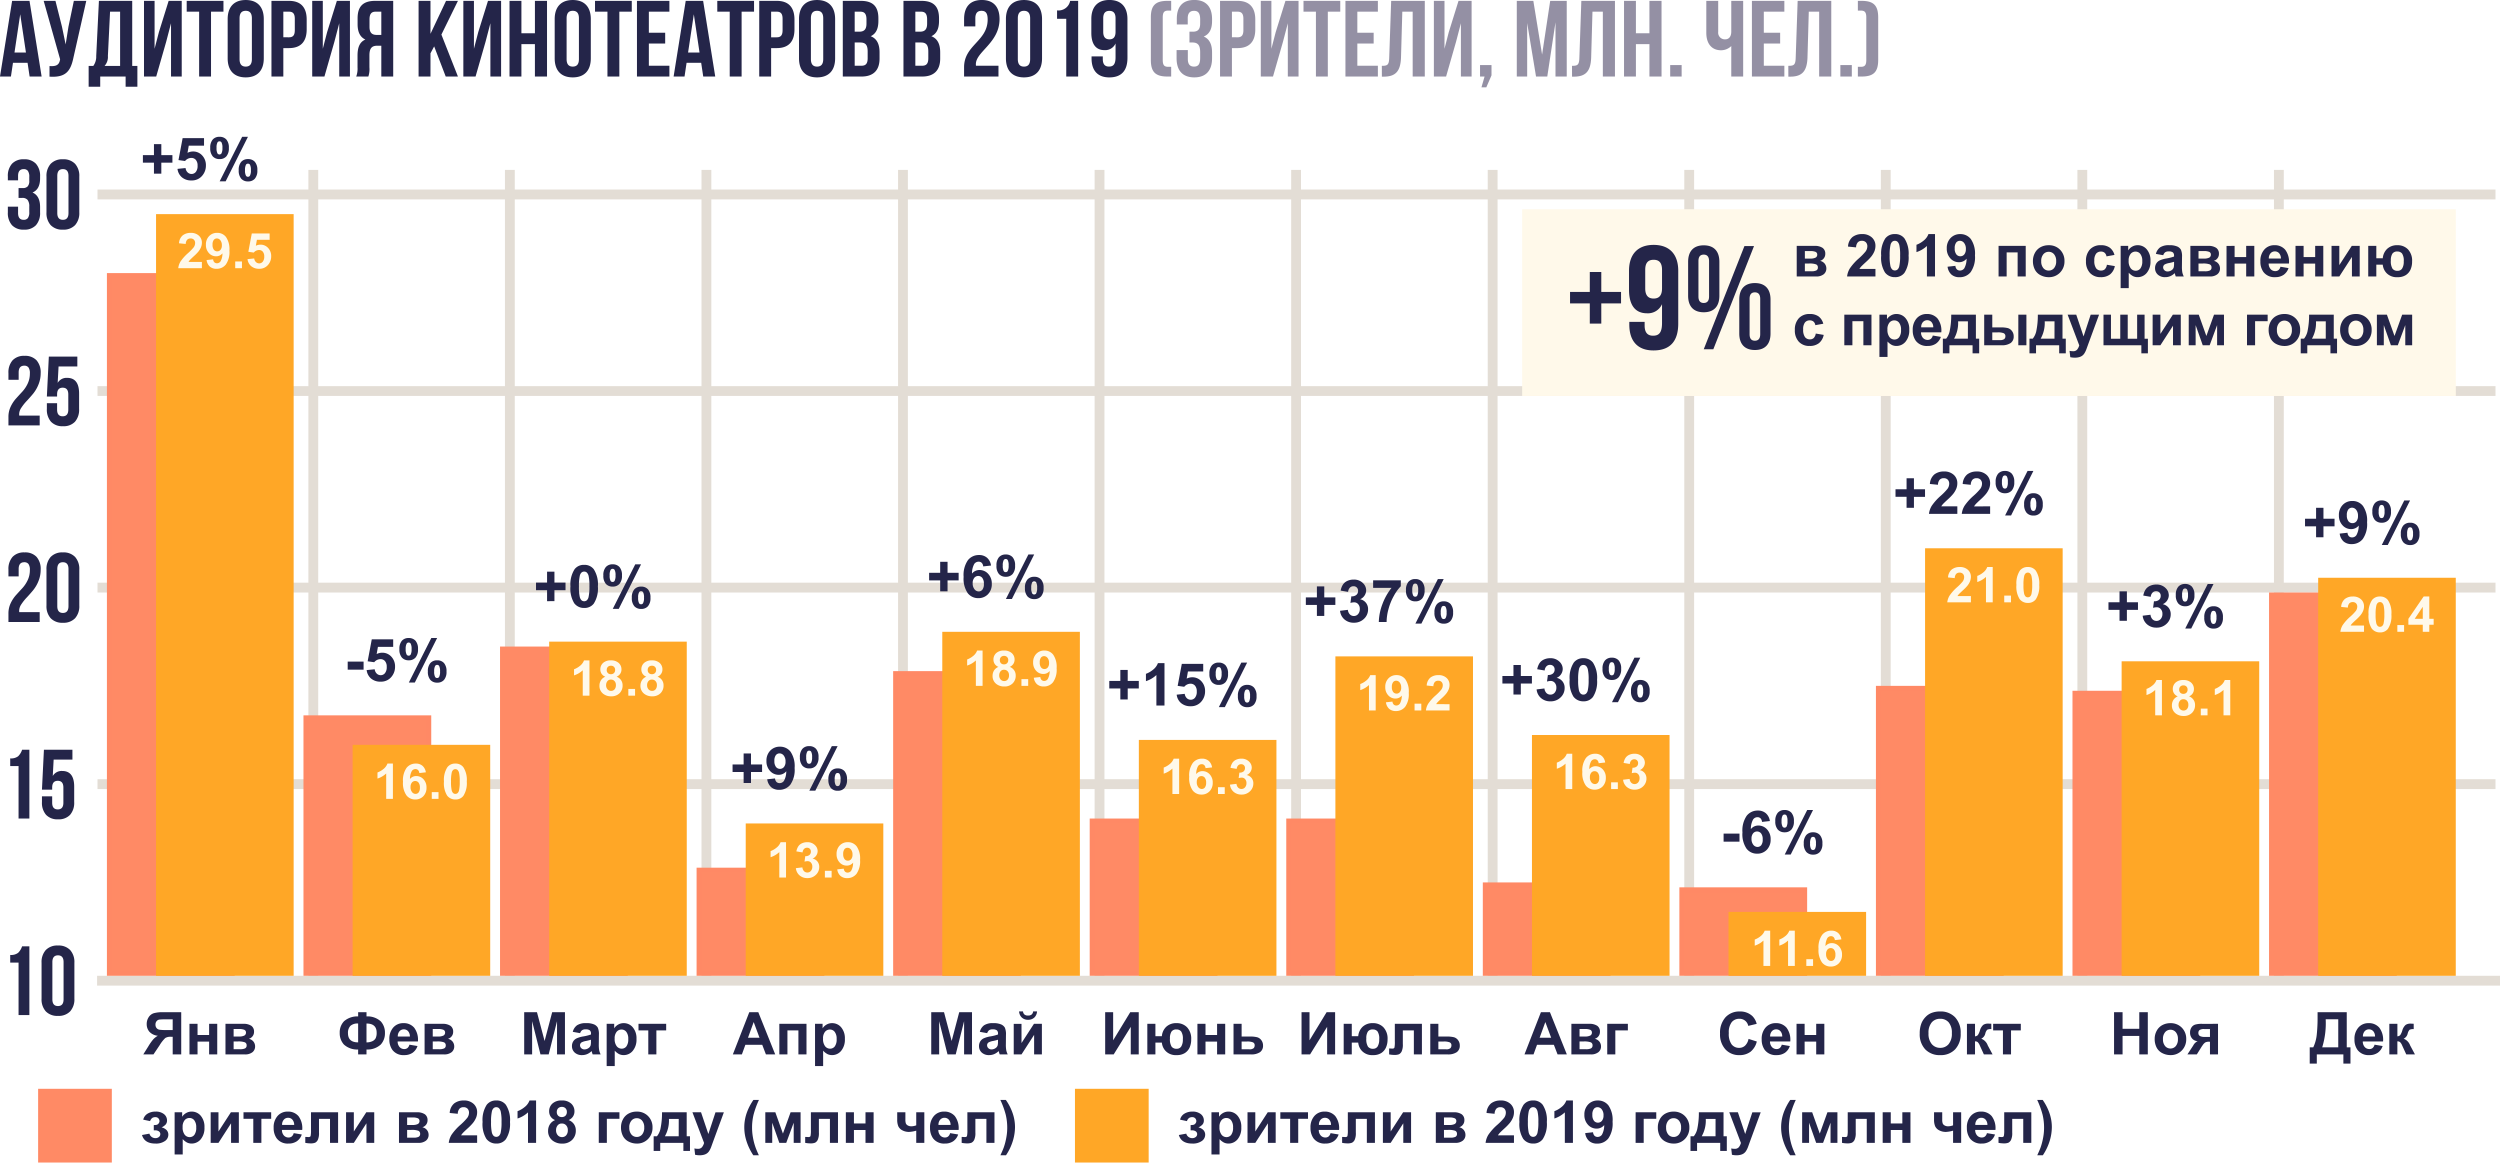 <svg xmlns="http://www.w3.org/2000/svg" xmlns:xlink="http://www.w3.org/1999/xlink" width="508.758" height="236.576" viewBox="0 0 508.758 236.576"><defs><filter id="a" x="300.758" y="33.576" width="208" height="56" filterUnits="userSpaceOnUse"><feOffset dy="2" input="SourceAlpha"/><feGaussianBlur stdDeviation="3" result="b"/><feFlood flood-opacity="0.161"/><feComposite operator="in" in2="b"/><feComposite in="SourceGraphic"/></filter></defs><g transform="translate(-122.242 -187.424)"><g transform="translate(7485 -5763)"><line y2="165" transform="translate(-7299 5985)" fill="none" stroke="#e3ddd5" stroke-width="2"/><line y2="165" transform="translate(-7259 5985)" fill="none" stroke="#e3ddd5" stroke-width="2"/><line y2="165" transform="translate(-7219 5985)" fill="none" stroke="#e3ddd5" stroke-width="2"/><line y2="165" transform="translate(-7179 5985)" fill="none" stroke="#e3ddd5" stroke-width="2"/><line y2="165" transform="translate(-7139 5985)" fill="none" stroke="#e3ddd5" stroke-width="2"/><line y2="165" transform="translate(-7099 5985)" fill="none" stroke="#e3ddd5" stroke-width="2"/><line y2="165" transform="translate(-7059 5985)" fill="none" stroke="#e3ddd5" stroke-width="2"/><line y2="165" transform="translate(-7019 5985)" fill="none" stroke="#e3ddd5" stroke-width="2"/><line y2="165" transform="translate(-6979 5985)" fill="none" stroke="#e3ddd5" stroke-width="2"/><line y2="165" transform="translate(-6939 5985)" fill="none" stroke="#e3ddd5" stroke-width="2"/><line y2="165" transform="translate(-6899 5985)" fill="none" stroke="#e3ddd5" stroke-width="2"/><line x1="489" transform="translate(-7343 6150)" fill="none" stroke="#e3ddd5" stroke-width="2"/><line y2="488" transform="matrix(0, 1, -1, 0, -6854.915, 6110)" fill="none" stroke="#e3ddd5" stroke-width="2"/><line y2="488" transform="matrix(0, 1, -1, 0, -6854.915, 6070)" fill="none" stroke="#e3ddd5" stroke-width="2"/><line y2="488" transform="matrix(0, 1, -1, 0, -6854.915, 6030)" fill="none" stroke="#e3ddd5" stroke-width="2"/><line y2="488" transform="matrix(0, 1, -1, 0, -6854.915, 5990)" fill="none" stroke="#e3ddd5" stroke-width="2"/></g><path d="M-5.613,0V-3.586h-.352a2.031,2.031,0,0,0-1.157.246A7.088,7.088,0,0,0-8.273-1.869L-9.527,0H-11.6l1.049-1.676a10.266,10.266,0,0,1,.99-1.4,3.786,3.786,0,0,1,.926-.718,2.692,2.692,0,0,1-1.734-.835,2.36,2.36,0,0,1-.533-1.55,2.49,2.49,0,0,1,.4-1.392,1.925,1.925,0,0,1,1.043-.814A6.753,6.753,0,0,1-7.529-8.59h3.65V0Zm0-7.137H-6.967a12.071,12.071,0,0,0-1.356.047.9.9,0,0,0-.56.316,1.033,1.033,0,0,0-.234.7,1.075,1.075,0,0,0,.226.718.958.958,0,0,0,.574.331A9.756,9.756,0,0,0-6.9-4.957h1.283Zm3.41.914H-.557v2.279H1.8V-6.223H3.451V0H1.8V-2.613H-.557V0H-2.2Zm7.33,0h3.6a2.8,2.8,0,0,1,1.658.4A1.414,1.414,0,0,1,10.939-4.6a1.433,1.433,0,0,1-.3.908,1.438,1.438,0,0,1-.759.516,1.612,1.612,0,0,1,.961.592,1.576,1.576,0,0,1,.316.949,1.478,1.478,0,0,1-.533,1.181A2.375,2.375,0,0,1,9.047,0H5.127ZM6.785-3.639H7.846a2.376,2.376,0,0,0,1.11-.193A.65.65,0,0,0,9.3-4.441.582.582,0,0,0,8.979-5a2.685,2.685,0,0,0-1.134-.167H6.785Zm0,2.584h1.3a2.314,2.314,0,0,0,1.025-.17.628.628,0,0,0,.322-.609.634.634,0,0,0-.369-.63,3.914,3.914,0,0,0-1.436-.173H6.785Z" transform="translate(163 402)" fill="#242549"/><path d="M-6.176-1V0h-1.7V-1a3.975,3.975,0,0,1-2.9-1.017,3.385,3.385,0,0,1-.847-2.353,3.257,3.257,0,0,1,.885-2.388,4.125,4.125,0,0,1,2.865-.976v-.85h1.7v.85a4,4,0,0,1,2.9,1.008,3.363,3.363,0,0,1,.853,2.361,3.364,3.364,0,0,1-.85,2.353A3.993,3.993,0,0,1-6.176-1Zm0-1.447a2.743,2.743,0,0,0,1.169-.229,1.436,1.436,0,0,0,.694-.615,2.475,2.475,0,0,0,.205-1.131q0-1.863-2.068-1.863Zm-1.7,0V-6.287A2.164,2.164,0,0,0-9.457-5.8a2.019,2.019,0,0,0-.486,1.479Q-9.943-2.449-7.875-2.449ZM2.561-1.98,4.2-1.705a2.691,2.691,0,0,1-1,1.374A2.935,2.935,0,0,1,1.494.141,2.784,2.784,0,0,1-.908-.92a3.563,3.563,0,0,1-.615-2.145A3.436,3.436,0,0,1-.715-5.487,2.663,2.663,0,0,1,1.33-6.363a2.762,2.762,0,0,1,2.191.917,4.057,4.057,0,0,1,.768,2.81H.164a1.666,1.666,0,0,0,.4,1.14,1.246,1.246,0,0,0,.949.407,1.008,1.008,0,0,0,.65-.211A1.3,1.3,0,0,0,2.561-1.98Zm.094-1.664a1.585,1.585,0,0,0-.369-1.087A1.133,1.133,0,0,0,1.43-5.1a1.144,1.144,0,0,0-.891.393A1.519,1.519,0,0,0,.193-3.645ZM5.648-6.223h3.6a2.8,2.8,0,0,1,1.658.4A1.414,1.414,0,0,1,11.461-4.6a1.433,1.433,0,0,1-.3.908,1.438,1.438,0,0,1-.759.516,1.612,1.612,0,0,1,.961.592,1.576,1.576,0,0,1,.316.949,1.478,1.478,0,0,1-.533,1.181A2.375,2.375,0,0,1,9.568,0H5.648ZM7.307-3.639H8.367a2.376,2.376,0,0,0,1.11-.193.65.65,0,0,0,.343-.609A.582.582,0,0,0,9.5-5a2.685,2.685,0,0,0-1.134-.167H7.307Zm0,2.584h1.3a2.314,2.314,0,0,0,1.025-.17.628.628,0,0,0,.322-.609.634.634,0,0,0-.369-.63A3.914,3.914,0,0,0,8.15-2.637H7.307Z" transform="translate(203 402)" fill="#242549"/><path d="M-14.083,0V-8.59h2.6L-9.929-2.73-8.388-8.59h2.6V0H-7.4V-6.762L-9.1,0h-1.67l-1.7-6.762V0ZM-2.7-4.324l-1.494-.27A2.327,2.327,0,0,1-3.325-5.93,3.173,3.173,0,0,1-1.5-6.363,3.94,3.94,0,0,1,.144-6.1,1.636,1.636,0,0,1,.9-5.44a3.4,3.4,0,0,1,.22,1.474L1.1-2.045a6.672,6.672,0,0,0,.079,1.21,3.532,3.532,0,0,0,.3.835H-.149Q-.214-.164-.308-.486-.349-.633-.366-.68a2.968,2.968,0,0,1-.9.615A2.584,2.584,0,0,1-2.294.141,2.12,2.12,0,0,1-3.809-.381,1.733,1.733,0,0,1-4.362-1.7a1.77,1.77,0,0,1,.252-.94A1.646,1.646,0,0,1-3.4-3.272a5.518,5.518,0,0,1,1.31-.384,8.971,8.971,0,0,0,1.6-.4v-.164A.853.853,0,0,0-.729-4.9a1.4,1.4,0,0,0-.885-.2,1.178,1.178,0,0,0-.686.173A1.2,1.2,0,0,0-2.7-4.324ZM-.5-2.988a10.292,10.292,0,0,1-1,.252,3.018,3.018,0,0,0-.9.287.687.687,0,0,0-.322.58.808.808,0,0,0,.258.6A.9.9,0,0,0-1.8-1.02a1.426,1.426,0,0,0,.85-.293A1.031,1.031,0,0,0-.56-1.857,3.251,3.251,0,0,0-.5-2.66ZM2.7-6.223H4.233v.914a2.3,2.3,0,0,1,.809-.762,2.229,2.229,0,0,1,1.131-.293,2.372,2.372,0,0,1,1.84.85,3.439,3.439,0,0,1,.756,2.367A3.543,3.543,0,0,1,8.007-.724,2.373,2.373,0,0,1,6.161.141a2.1,2.1,0,0,1-.935-.205,3.15,3.15,0,0,1-.882-.7V2.367H2.7ZM4.327-3.217a2.4,2.4,0,0,0,.416,1.55,1.273,1.273,0,0,0,1.014.5,1.19,1.19,0,0,0,.955-.46,2.37,2.37,0,0,0,.381-1.509A2.249,2.249,0,0,0,6.7-4.588a1.214,1.214,0,0,0-.973-.475,1.263,1.263,0,0,0-1,.466A2.073,2.073,0,0,0,4.327-3.217ZM9.179-6.223H14.81v1.33H12.817V0H11.171V-4.893H9.179Z" transform="translate(243 402)" fill="#242549"/><path d="M-3,0H-4.89l-.75-1.951H-9.073L-9.782,0h-1.84l3.346-8.59h1.834ZM-6.2-3.4-7.38-6.586-8.54-3.4Zm4.037-2.824H3.366V0H1.72V-4.893H-.513V0H-2.159Zm7.266,0H6.642v.914A2.3,2.3,0,0,1,7.45-6.07a2.229,2.229,0,0,1,1.131-.293,2.372,2.372,0,0,1,1.84.85,3.439,3.439,0,0,1,.756,2.367,3.543,3.543,0,0,1-.762,2.423A2.373,2.373,0,0,1,8.569.141a2.1,2.1,0,0,1-.935-.205,3.15,3.15,0,0,1-.882-.7V2.367H5.106ZM6.735-3.217a2.4,2.4,0,0,0,.416,1.55,1.273,1.273,0,0,0,1.014.5,1.19,1.19,0,0,0,.955-.46A2.37,2.37,0,0,0,9.5-3.135a2.249,2.249,0,0,0-.393-1.453,1.214,1.214,0,0,0-.973-.475,1.263,1.263,0,0,0-1,.466A2.073,2.073,0,0,0,6.735-3.217Z" transform="translate(283 402)" fill="#242549"/><path d="M-11.247,0V-8.59h2.6L-7.093-2.73-5.552-8.59h2.6V0H-4.562V-6.762L-6.267,0h-1.67l-1.7-6.762V0ZM.138-4.324l-1.494-.27A2.327,2.327,0,0,1-.489-5.93a3.173,3.173,0,0,1,1.828-.434A3.94,3.94,0,0,1,2.979-6.1a1.636,1.636,0,0,1,.759.662,3.4,3.4,0,0,1,.22,1.474L3.94-2.045A6.672,6.672,0,0,0,4.02-.835a3.532,3.532,0,0,0,.3.835H2.687q-.064-.164-.158-.486Q2.487-.633,2.47-.68a2.968,2.968,0,0,1-.9.615A2.584,2.584,0,0,1,.542.141,2.12,2.12,0,0,1-.973-.381,1.733,1.733,0,0,1-1.526-1.7a1.77,1.77,0,0,1,.252-.94,1.646,1.646,0,0,1,.706-.633,5.518,5.518,0,0,1,1.31-.384,8.971,8.971,0,0,0,1.6-.4v-.164A.853.853,0,0,0,2.106-4.9a1.4,1.4,0,0,0-.885-.2,1.178,1.178,0,0,0-.686.173A1.2,1.2,0,0,0,.138-4.324Zm2.2,1.336a10.292,10.292,0,0,1-1,.252,3.018,3.018,0,0,0-.9.287.687.687,0,0,0-.322.58.808.808,0,0,0,.258.6.9.9,0,0,0,.656.252,1.426,1.426,0,0,0,.85-.293,1.031,1.031,0,0,0,.393-.545,3.251,3.251,0,0,0,.064-.8Zm3.2-3.234H7.122v3.908L9.653-6.223h1.617V0H9.688V-3.979L7.122,0H5.54ZM9.483-8.748h.8A1.858,1.858,0,0,1,9.727-7.5a1.791,1.791,0,0,1-1.269.454A1.791,1.791,0,0,1,7.189-7.5a1.858,1.858,0,0,1-.56-1.251h.8a.9.9,0,0,0,.293.63,1.1,1.1,0,0,0,.732.214,1.1,1.1,0,0,0,.732-.214A.9.9,0,0,0,9.483-8.748Z" transform="translate(323 402)" fill="#242549"/><path d="M-15.853-8.59h1.623v5.719l3.48-5.719h1.729V0h-1.623V-5.607L-14.118,0h-1.734Zm8.578,2.367h1.646v2.514h1.313A2.98,2.98,0,0,1-3.41-5.634a2.91,2.91,0,0,1,2.077-.729,2.89,2.89,0,0,1,2.15.85,3.343,3.343,0,0,1,.838,2.449,4,4,0,0,1-.313,1.641A2.623,2.623,0,0,1,.384-.29,2.975,2.975,0,0,1-1.3.141,2.851,2.851,0,0,1-3.524-.671,2.83,2.83,0,0,1-4.315-2.4H-5.628V0H-7.274ZM-1.356-5.08a1.143,1.143,0,0,0-1,.439,2.45,2.45,0,0,0-.313,1.4,2.872,2.872,0,0,0,.337,1.661,1.218,1.218,0,0,0,1.022.431A1.059,1.059,0,0,0-.36-1.632a2.676,2.676,0,0,0,.316-1.45A2.605,2.605,0,0,0-.387-4.673,1.2,1.2,0,0,0-1.356-5.08ZM2.921-6.223H4.567v2.279H6.923V-6.223H8.575V0H6.923V-2.613H4.567V0H2.921Zm7.348,0h1.646v2.584h1.652a6.071,6.071,0,0,1,1.494.141,1.57,1.57,0,0,1,.867.606,1.765,1.765,0,0,1,.346,1.081,1.575,1.575,0,0,1-.618,1.356A3.124,3.124,0,0,1,13.8,0H10.269Zm1.646,5.18H13.45a1.257,1.257,0,0,0,.923-.234.824.824,0,0,0,.2-.557.628.628,0,0,0-.349-.621,3.13,3.13,0,0,0-1.239-.17H11.915Z" transform="translate(363 402)" fill="#242549"/><path d="M-15.891-8.59h1.623v5.719l3.48-5.719h1.729V0h-1.623V-5.607L-14.156,0h-1.734Zm8.578,2.367h1.646v2.514h1.313a2.98,2.98,0,0,1,.905-1.925,2.91,2.91,0,0,1,2.077-.729,2.89,2.89,0,0,1,2.15.85,3.343,3.343,0,0,1,.838,2.449A4,4,0,0,1,1.3-1.424,2.623,2.623,0,0,1,.346-.29,2.975,2.975,0,0,1-1.336.141,2.851,2.851,0,0,1-3.562-.671,2.83,2.83,0,0,1-4.354-2.4H-5.666V0H-7.312ZM-1.395-5.08a1.143,1.143,0,0,0-1,.439,2.45,2.45,0,0,0-.313,1.4A2.872,2.872,0,0,0-2.37-1.579a1.218,1.218,0,0,0,1.022.431A1.059,1.059,0,0,0-.4-1.632a2.676,2.676,0,0,0,.316-1.45A2.605,2.605,0,0,0-.425-4.673,1.2,1.2,0,0,0-1.395-5.08ZM3.094-6.223H8.607V0H6.967V-4.887H4.723v2.795a3.249,3.249,0,0,1-.246,1.5,1.282,1.282,0,0,1-.545.565,2.505,2.505,0,0,1-.961.135A6.743,6.743,0,0,1,1.934,0V-1.213q.053,0,.275.012.258.018.4.018.334,0,.41-.22a5.423,5.423,0,0,0,.076-1.222Zm7.213,0h1.646v2.584h1.652A6.071,6.071,0,0,1,15.1-3.5a1.57,1.57,0,0,1,.867.606,1.765,1.765,0,0,1,.346,1.081,1.575,1.575,0,0,1-.618,1.356A3.124,3.124,0,0,1,13.84,0H10.307Zm1.646,5.18h1.535a1.257,1.257,0,0,0,.923-.234.824.824,0,0,0,.2-.557.628.628,0,0,0-.349-.621,3.13,3.13,0,0,0-1.239-.17H11.953Z" transform="translate(403 402)" fill="#242549"/><path d="M-1.9,0H-3.788l-.75-1.951H-7.972L-8.681,0h-1.84l3.346-8.59h1.834ZM-5.095-3.4-6.278-6.586-7.438-3.4ZM-.976-6.223h3.6a2.8,2.8,0,0,1,1.658.4A1.414,1.414,0,0,1,4.837-4.6a1.433,1.433,0,0,1-.3.908,1.438,1.438,0,0,1-.759.516,1.612,1.612,0,0,1,.961.592,1.576,1.576,0,0,1,.316.949A1.478,1.478,0,0,1,4.521-.454,2.375,2.375,0,0,1,2.944,0H-.976ZM.683-3.639H1.743a2.376,2.376,0,0,0,1.11-.193A.65.65,0,0,0,3.2-4.441.582.582,0,0,0,2.877-5a2.685,2.685,0,0,0-1.134-.167H.683Zm0,2.584h1.3a2.314,2.314,0,0,0,1.025-.17.628.628,0,0,0,.322-.609.634.634,0,0,0-.369-.63,3.914,3.914,0,0,0-1.436-.173H.683ZM6.319-6.223h4.2v1.33H7.966V0H6.319Z" transform="translate(443 402)" fill="#242549"/><path d="M-4.925-3.158l1.682.533A3.772,3.772,0,0,1-4.529-.536,3.668,3.668,0,0,1-6.812.146,3.7,3.7,0,0,1-9.624-1.022a4.473,4.473,0,0,1-1.1-3.2A4.7,4.7,0,0,1-9.618-7.55,3.8,3.8,0,0,1-6.706-8.736,3.573,3.573,0,0,1-4.146-7.8a3.388,3.388,0,0,1,.879,1.582l-1.717.41a1.821,1.821,0,0,0-.636-1.055,1.821,1.821,0,0,0-1.175-.387,1.954,1.954,0,0,0-1.55.686,3.361,3.361,0,0,0-.595,2.221,3.6,3.6,0,0,0,.586,2.32,1.9,1.9,0,0,0,1.523.691A1.737,1.737,0,0,0-5.64-1.775,2.553,2.553,0,0,0-4.925-3.158ZM1.837-1.98l1.641.275a2.691,2.691,0,0,1-1,1.374A2.935,2.935,0,0,1,.771.141,2.784,2.784,0,0,1-1.632-.92a3.563,3.563,0,0,1-.615-2.145,3.436,3.436,0,0,1,.809-2.423A2.663,2.663,0,0,1,.606-6.363,2.762,2.762,0,0,1,2.8-5.446a4.057,4.057,0,0,1,.768,2.81H-.56a1.666,1.666,0,0,0,.4,1.14,1.246,1.246,0,0,0,.949.407,1.008,1.008,0,0,0,.65-.211A1.3,1.3,0,0,0,1.837-1.98Zm.094-1.664a1.585,1.585,0,0,0-.369-1.087A1.133,1.133,0,0,0,.706-5.1a1.144,1.144,0,0,0-.891.393A1.519,1.519,0,0,0-.53-3.645ZM4.843-6.223H6.489v2.279H8.845V-6.223H10.5V0H8.845V-2.613H6.489V0H4.843Z" transform="translate(483 402)" fill="#242549"/><path d="M-10.087-4.242a5.463,5.463,0,0,1,.393-2.2,4.043,4.043,0,0,1,.8-1.178A3.344,3.344,0,0,1-7.784-8.4a4.716,4.716,0,0,1,1.852-.34A4.033,4.033,0,0,1-2.895-7.559a4.514,4.514,0,0,1,1.14,3.275A4.5,4.5,0,0,1-2.886-1.028,4,4,0,0,1-5.909.146,4.043,4.043,0,0,1-8.956-1.022,4.436,4.436,0,0,1-10.087-4.242ZM-8.3-4.3a3.219,3.219,0,0,0,.674,2.212,2.2,2.2,0,0,0,1.711.753,2.177,2.177,0,0,0,1.7-.747,3.283,3.283,0,0,0,.665-2.241,3.23,3.23,0,0,0-.647-2.2,2.191,2.191,0,0,0-1.72-.727,2.205,2.205,0,0,0-1.729.735A3.245,3.245,0,0,0-8.3-4.3ZM-.478-6.223H1.163V-3.68a.849.849,0,0,0,.58-.252,3.33,3.33,0,0,0,.41-.9,2.375,2.375,0,0,1,.691-1.178,1.705,1.705,0,0,1,.984-.258q.187,0,.65.029l.006,1.09a1.756,1.756,0,0,0-.832.123,1.7,1.7,0,0,0-.393.768,1.543,1.543,0,0,1-.826,1.061A2.261,2.261,0,0,1,3.753-1.84q.029.059.064.123L4.737,0H2.968l-.82-1.8a2.193,2.193,0,0,0-.437-.7.833.833,0,0,0-.548-.155V0H-.478Zm5.332,0h5.631v1.33H8.493V0H6.847V-4.893H4.854Z" transform="translate(523 402)" fill="#242549"/><path d="M-10.541,0V-8.59h1.734v3.381h3.4V-8.59h1.734V0H-5.408V-3.756h-3.4V0Zm8.268-3.2a3.366,3.366,0,0,1,.4-1.588A2.775,2.775,0,0,1-.724-5.959a3.4,3.4,0,0,1,1.655-.4,3.107,3.107,0,0,1,2.314.917,3.168,3.168,0,0,1,.9,2.317A3.206,3.206,0,0,1,3.237-.788,3.08,3.08,0,0,1,.943.141,3.613,3.613,0,0,1-.688-.246,2.653,2.653,0,0,1-1.869-1.38,3.778,3.778,0,0,1-2.273-3.2Zm1.688.088A2.062,2.062,0,0,0-.146-1.693,1.4,1.4,0,0,0,.938-1.2a1.387,1.387,0,0,0,1.081-.492,2.09,2.09,0,0,0,.437-1.43,2.052,2.052,0,0,0-.437-1.406A1.387,1.387,0,0,0,.938-5.021a1.4,1.4,0,0,0-1.084.492A2.062,2.062,0,0,0-.586-3.111Zm11.2-3.111V0H8.977V-2.584H8.824a1.686,1.686,0,0,0-.782.138,1.858,1.858,0,0,0-.554.583l-.1.123L6.3,0H4.389L5.566-1.8A1.982,1.982,0,0,1,6.48-2.7,1.564,1.564,0,0,1,5.358-3.22a1.785,1.785,0,0,1-.431-1.233,1.821,1.821,0,0,1,.284-1.031,1.421,1.421,0,0,1,.756-.583,4.773,4.773,0,0,1,1.4-.155ZM8.977-5.162H7.8a1.666,1.666,0,0,0-.914.185.694.694,0,0,0-.264.612.67.67,0,0,0,.3.615,1.918,1.918,0,0,0,.979.188H8.977Z" transform="translate(563 402)" fill="#242549"/><path d="M-9.123-8.59h5.936v7.148h.756V1.875H-3.873V0H-9.281V1.875h-1.441V-1.441H-10A7.957,7.957,0,0,0-9.293-4a32.779,32.779,0,0,0,.17-3.683Zm1.652,1.441A16.736,16.736,0,0,1-8.18-1.441h3.264V-7.148ZM2.473-1.98l1.641.275a2.691,2.691,0,0,1-1,1.374A2.935,2.935,0,0,1,1.406.141,2.784,2.784,0,0,1-1-.92a3.563,3.563,0,0,1-.615-2.145A3.436,3.436,0,0,1-.8-5.487a2.663,2.663,0,0,1,2.045-.876,2.762,2.762,0,0,1,2.191.917A4.057,4.057,0,0,1,4.2-2.637H.076a1.666,1.666,0,0,0,.4,1.14,1.246,1.246,0,0,0,.949.407,1.008,1.008,0,0,0,.65-.211A1.3,1.3,0,0,0,2.473-1.98Zm.094-1.664A1.585,1.585,0,0,0,2.2-4.731,1.133,1.133,0,0,0,1.342-5.1a1.144,1.144,0,0,0-.891.393A1.519,1.519,0,0,0,.105-3.645ZM5.479-6.223H7.119V-3.68a.849.849,0,0,0,.58-.252,3.33,3.33,0,0,0,.41-.9A2.375,2.375,0,0,1,8.8-6.006a1.705,1.705,0,0,1,.984-.258q.187,0,.65.029l.006,1.09a1.756,1.756,0,0,0-.832.123,1.7,1.7,0,0,0-.393.768,1.543,1.543,0,0,1-.826,1.061A2.261,2.261,0,0,1,9.709-1.84q.029.059.064.123L10.693,0H8.924L8.1-1.8a2.193,2.193,0,0,0-.437-.7.833.833,0,0,0-.548-.155V0H5.479Z" transform="translate(603 402)" fill="#242549"/><g transform="translate(144 243)" fill="#ff8a65"><path d="M 25.5 142.5 L 0.5 142.5 L 0.5 0.5 L 25.5 0.5 L 25.5 142.5 Z" stroke="none"/><path d="M 1 1 L 1 142 L 25 142 L 25 1 L 1 1 M 0 0 L 26 0 L 26 143 L 0 143 L 0 0 Z" stroke="none" fill="#ff8965"/></g><path d="M0,0H28V155H0Z" transform="translate(154 231)" fill="#ffa726"/><g transform="translate(184 333)" fill="#ff8a65"><path d="M 25.5 52.5 L 0.5 52.5 L 0.5 0.5 L 25.5 0.5 L 25.5 52.5 Z" stroke="none"/><path d="M 1 1 L 1 52 L 25 52 L 25 1 L 1 1 M 0 0 L 26 0 L 26 53 L 0 53 L 0 0 Z" stroke="none" fill="#ff8965"/></g><path d="M0,0H28V47H0Z" transform="translate(194 339)" fill="#ffa726"/><path d="M0,0H26V67H0Z" transform="translate(224 319)" fill="#ff8a65"/><path d="M0,0H28V68H0Z" transform="translate(234 318)" fill="#ffa726"/><g transform="translate(264 364)" fill="#ff8a65"><path d="M 25.5 21.5 L 0.5 21.5 L 0.5 0.5 L 25.5 0.5 L 25.5 21.5 Z" stroke="none"/><path d="M 1 1 L 1 21 L 25 21 L 25 1 L 1 1 M 0 0 L 26 0 L 26 22 L 0 22 L 0 0 Z" stroke="none" fill="#ff8965"/></g><path d="M0,0H28V31H0Z" transform="translate(274 355)" fill="#ffa726"/><g transform="translate(304 324)" fill="#ff8a65"><path d="M 25.5 61.5 L 0.5 61.5 L 0.5 0.5 L 25.5 0.5 L 25.5 61.5 Z" stroke="none"/><path d="M 1 1 L 1 61 L 25 61 L 25 1 L 1 1 M 0 0 L 26 0 L 26 62 L 0 62 L 0 0 Z" stroke="none" fill="#ff8965"/></g><path d="M0,0H28V70H0Z" transform="translate(314 316)" fill="#ffa726"/><g transform="translate(344 354)" fill="#ff8a65"><path d="M 25.5 31.5 L 0.5 31.5 L 0.5 0.5 L 25.5 0.5 L 25.5 31.5 Z" stroke="none"/><path d="M 1 1 L 1 31 L 25 31 L 25 1 L 1 1 M 0 0 L 26 0 L 26 32 L 0 32 L 0 0 Z" stroke="none" fill="#ff8965"/></g><path d="M0,0H28V48H0Z" transform="translate(354 338)" fill="#ffa726"/><g transform="translate(384 354)" fill="#ff8a65"><path d="M 25.5 31.5 L 0.5 31.5 L 0.5 0.5 L 25.5 0.5 L 25.5 31.5 Z" stroke="none"/><path d="M 1 1 L 1 31 L 25 31 L 25 1 L 1 1 M 0 0 L 26 0 L 26 32 L 0 32 L 0 0 Z" stroke="none" fill="#ff8965"/></g><path d="M0,0H28V65H0Z" transform="translate(394 321)" fill="#ffa726"/><g transform="translate(424 367)" fill="#ff8a65"><path d="M 25.5 18.5 L 0.5 18.5 L 0.5 0.5 L 25.5 0.5 L 25.5 18.5 Z" stroke="none"/><path d="M 1 1 L 1 18 L 25 18 L 25 1 L 1 1 M 0 0 L 26 0 L 26 19 L 0 19 L 0 0 Z" stroke="none" fill="#ff8965"/></g><path d="M0,0H28V49H0Z" transform="translate(434 337)" fill="#ffa726"/><g transform="translate(464 368)" fill="#ff8a65"><path d="M 25.5 17.5 L 0.5 17.5 L 0.5 0.5 L 25.5 0.5 L 25.5 17.5 Z" stroke="none"/><path d="M 1 1 L 1 17 L 25 17 L 25 1 L 1 1 M 0 0 L 26 0 L 26 18 L 0 18 L 0 0 Z" stroke="none" fill="#ff8965"/></g><path d="M0,0H28V13H0Z" transform="translate(474 373)" fill="#ffa726"/><g transform="translate(504 327)" fill="#ff8a65"><path d="M 25.5 58.5 L 0.5 58.5 L 0.5 0.5 L 25.5 0.5 L 25.5 58.5 Z" stroke="none"/><path d="M 1 1 L 1 58 L 25 58 L 25 1 L 1 1 M 0 0 L 26 0 L 26 59 L 0 59 L 0 0 Z" stroke="none" fill="#ff8965"/></g><path d="M0,0H28V87H0Z" transform="translate(514 299)" fill="#ffa726"/><g transform="translate(544 328)" fill="#ff8a65"><path d="M 25.5 57.5 L 0.5 57.5 L 0.5 0.5 L 25.5 0.5 L 25.5 57.5 Z" stroke="none"/><path d="M 1 1 L 1 57 L 25 57 L 25 1 L 1 1 M 0 0 L 26 0 L 26 58 L 0 58 L 0 0 Z" stroke="none" fill="#ff8965"/></g><path d="M0,0H28V64H0Z" transform="translate(554 322)" fill="#ffa726"/><path d="M0,0H26V78H0Z" transform="translate(584 308)" fill="#ff8a65"/><path d="M0,0H28V81H0Z" transform="translate(594 305)" fill="#ffa726"/><path d="M-13.68-10.68v-1.56a2.379,2.379,0,0,0,1.62-.44,3.282,3.282,0,0,0,.8-1.32h1.48V0h-2.2V-10.68Zm8.58-.1v7.56q0,1.38,1.14,1.38t1.14-1.38v-7.56q0-1.38-1.14-1.38T-5.1-10.78ZM-7.3-3.36v-7.28a3.663,3.663,0,0,1,.86-2.6,3.23,3.23,0,0,1,2.48-.92,3.23,3.23,0,0,1,2.48.92,3.663,3.663,0,0,1,.86,2.6v7.28a3.663,3.663,0,0,1-.86,2.6A3.23,3.23,0,0,1-3.96.16,3.23,3.23,0,0,1-6.44-.76,3.663,3.663,0,0,1-7.3-3.36Z" transform="translate(138 394)" fill="#242549"/><path d="M-13.68-10.68v-1.56a2.379,2.379,0,0,0,1.62-.44,3.282,3.282,0,0,0,.8-1.32h1.48V0h-2.2V-10.68Zm6.46,6.16h2.08v1.3q0,1.36,1.14,1.36t1.14-1.36V-6.3q0-1.38-1.14-1.38T-5.14-6.3v.42H-7.22l.4-8.12h5.8v2H-4.84l-.18,3.34A2.089,2.089,0,0,1-3.1-9.68q2.44,0,2.44,3.2v3.12A3.712,3.712,0,0,1-1.5-.75,3.156,3.156,0,0,1-3.94.16,3.156,3.156,0,0,1-6.38-.75a3.712,3.712,0,0,1-.84-2.61Z" transform="translate(138 354)" fill="#242549"/><path d="M-10.68-10.56a2.01,2.01,0,0,0-.29-1.25,1.041,1.041,0,0,0-.85-.35q-1.14,0-1.14,1.38v1.5h-2.08v-1.36a3.712,3.712,0,0,1,.84-2.61,3.156,3.156,0,0,1,2.44-.91,3.156,3.156,0,0,1,2.44.91,3.712,3.712,0,0,1,.84,2.61,6.068,6.068,0,0,1-.45,2.32,7.128,7.128,0,0,1-1.1,1.88q-.65.78-1.29,1.46a9.9,9.9,0,0,0-1.09,1.37,2.418,2.418,0,0,0-.45,1.31,1.657,1.657,0,0,0,.02.3h4.16V0h-6.36V-1.72a4.82,4.82,0,0,1,.45-2.09A6.819,6.819,0,0,1-13.5-5.47q.64-.71,1.28-1.4A6.508,6.508,0,0,0-11.13-8.5,4.708,4.708,0,0,0-10.68-10.56Zm5.58-.22v7.56q0,1.38,1.14,1.38t1.14-1.38v-7.56q0-1.38-1.14-1.38T-5.1-10.78ZM-7.3-3.36v-7.28a3.663,3.663,0,0,1,.86-2.6,3.23,3.23,0,0,1,2.48-.92,3.23,3.23,0,0,1,2.48.92,3.663,3.663,0,0,1,.86,2.6v7.28a3.663,3.663,0,0,1-.86,2.6A3.23,3.23,0,0,1-3.96.16,3.23,3.23,0,0,1-6.44-.76,3.663,3.663,0,0,1-7.3-3.36Z" transform="translate(139 314)" fill="#242549"/><path d="M-10.68-10.56a2.01,2.01,0,0,0-.29-1.25,1.041,1.041,0,0,0-.85-.35q-1.14,0-1.14,1.38v1.5h-2.08v-1.36a3.712,3.712,0,0,1,.84-2.61,3.156,3.156,0,0,1,2.44-.91,3.156,3.156,0,0,1,2.44.91,3.712,3.712,0,0,1,.84,2.61,6.068,6.068,0,0,1-.45,2.32,7.128,7.128,0,0,1-1.1,1.88q-.65.78-1.29,1.46a9.9,9.9,0,0,0-1.09,1.37,2.418,2.418,0,0,0-.45,1.31,1.657,1.657,0,0,0,.02.3h4.16V0h-6.36V-1.72a4.82,4.82,0,0,1,.45-2.09A6.819,6.819,0,0,1-13.5-5.47q.64-.71,1.28-1.4A6.508,6.508,0,0,0-11.13-8.5,4.708,4.708,0,0,0-10.68-10.56Zm3.46,6.04h2.08v1.3q0,1.36,1.14,1.36t1.14-1.36V-6.3q0-1.38-1.14-1.38T-5.14-6.3v.42H-7.22l.4-8.12h5.8v2H-4.84l-.18,3.34A2.089,2.089,0,0,1-3.1-9.68q2.44,0,2.44,3.2v3.12A3.712,3.712,0,0,1-1.5-.75,3.156,3.156,0,0,1-3.94.16,3.156,3.156,0,0,1-6.38-.75a3.712,3.712,0,0,1-.84-2.61Z" transform="translate(139 274)" fill="#242549"/><path d="M-10.8-9.78v-.78a2.01,2.01,0,0,0-.29-1.25,1.041,1.041,0,0,0-.85-.35q-1.14,0-1.14,1.38v.9h-2.08v-.76a3.712,3.712,0,0,1,.84-2.61,3.156,3.156,0,0,1,2.44-.91,3.156,3.156,0,0,1,2.44.91,3.712,3.712,0,0,1,.84,2.61v.36q0,2.24-1.54,2.88,1.54.68,1.54,2.94v1.1A3.712,3.712,0,0,1-9.44-.75a3.156,3.156,0,0,1-2.44.91,3.156,3.156,0,0,1-2.44-.91,3.712,3.712,0,0,1-.84-2.61V-4.52h2.08v1.3q0,1.38,1.14,1.38a1.041,1.041,0,0,0,.85-.35,1.968,1.968,0,0,0,.29-1.23v-1.1a2.16,2.16,0,0,0-.34-1.37,1.351,1.351,0,0,0-1.1-.41h-.74v-2h.86a1.32,1.32,0,0,0,.99-.34A1.607,1.607,0,0,0-10.8-9.78Zm5.7-1v7.56q0,1.38,1.14,1.38t1.14-1.38v-7.56q0-1.38-1.14-1.38T-5.1-10.78ZM-7.3-3.36v-7.28a3.663,3.663,0,0,1,.86-2.6,3.23,3.23,0,0,1,2.48-.92,3.23,3.23,0,0,1,2.48.92,3.663,3.663,0,0,1,.86,2.6v7.28a3.663,3.663,0,0,1-.86,2.6A3.23,3.23,0,0,1-3.96.16,3.23,3.23,0,0,1-6.44-.76,3.663,3.663,0,0,1-7.3-3.36Z" transform="translate(139 234)" fill="#242549"/><path d="M-9.428-1.236V-3.469h-2.25V-5.01h2.25V-7.242h1.5V-5.01h2.256v1.541H-7.928v2.232Zm4.793-.973,1.641-.17a1.407,1.407,0,0,0,.416.882,1.129,1.129,0,0,0,.8.325,1.106,1.106,0,0,0,.873-.419A1.906,1.906,0,0,0-.551-2.854,1.73,1.73,0,0,0-.905-4.04a1.181,1.181,0,0,0-.923-.4A1.677,1.677,0,0,0-3.1-3.809L-4.436-4l.844-4.471H.762v1.541H-2.344L-2.6-5.473a2.49,2.49,0,0,1,1.125-.275,2.472,2.472,0,0,1,1.857.8,2.87,2.87,0,0,1,.762,2.068A3.1,3.1,0,0,1,.527-.99,2.727,2.727,0,0,1-1.8.146,2.887,2.887,0,0,1-3.738-.492,2.63,2.63,0,0,1-4.635-2.209Zm6.662-4.26A2.477,2.477,0,0,1,2.534-8.18a1.766,1.766,0,0,1,1.374-.557,1.807,1.807,0,0,1,1.4.554,2.475,2.475,0,0,1,.507,1.714,2.477,2.477,0,0,1-.507,1.711A1.766,1.766,0,0,1,3.938-4.2a1.807,1.807,0,0,1-1.4-.554A2.475,2.475,0,0,1,2.027-6.469ZM3.311-6.48A2.22,2.22,0,0,0,3.5-5.355a.466.466,0,0,0,.4.211.471.471,0,0,0,.41-.211A2.28,2.28,0,0,0,4.506-6.48,2.242,2.242,0,0,0,4.318-7.6a.467.467,0,0,0-.41-.217.466.466,0,0,0-.4.211A2.22,2.22,0,0,0,3.311-6.48ZM5.162.328H3.943L8.52-8.736H9.7Zm2.66-2.256a2.477,2.477,0,0,1,.507-1.711A1.78,1.78,0,0,1,9.715-4.2a1.788,1.788,0,0,1,1.392.557,2.477,2.477,0,0,1,.507,1.711,2.487,2.487,0,0,1-.507,1.717A1.766,1.766,0,0,1,9.732.346a1.8,1.8,0,0,1-1.4-.557A2.487,2.487,0,0,1,7.822-1.928Zm1.283-.006A2.183,2.183,0,0,0,9.3-.814.462.462,0,0,0,9.7-.6a.457.457,0,0,0,.4-.211A2.22,2.22,0,0,0,10.3-1.934a2.28,2.28,0,0,0-.187-1.125A.471.471,0,0,0,9.7-3.27a.457.457,0,0,0-.4.211A2.22,2.22,0,0,0,9.105-1.934Z" transform="translate(163 224)" fill="#242549"/><path d="M-10-2.291V-3.937h3.234v1.646Zm3.855.082,1.641-.17a1.407,1.407,0,0,0,.416.882,1.129,1.129,0,0,0,.8.325,1.106,1.106,0,0,0,.873-.419,1.906,1.906,0,0,0,.357-1.263A1.73,1.73,0,0,0-2.411-4.04a1.181,1.181,0,0,0-.923-.4,1.677,1.677,0,0,0-1.271.627L-5.941-4-5.1-8.473H-.744v1.541H-3.85l-.258,1.459a2.49,2.49,0,0,1,1.125-.275,2.472,2.472,0,0,1,1.857.8A2.87,2.87,0,0,1-.363-2.883,3.1,3.1,0,0,1-.979-.99,2.727,2.727,0,0,1-3.3.146,2.887,2.887,0,0,1-5.244-.492,2.63,2.63,0,0,1-6.141-2.209ZM.521-6.469A2.477,2.477,0,0,1,1.028-8.18,1.766,1.766,0,0,1,2.4-8.736a1.807,1.807,0,0,1,1.4.554,2.475,2.475,0,0,1,.507,1.714,2.477,2.477,0,0,1-.507,1.711A1.766,1.766,0,0,1,2.432-4.2a1.807,1.807,0,0,1-1.4-.554A2.475,2.475,0,0,1,.521-6.469ZM1.8-6.48A2.22,2.22,0,0,0,2-5.355a.466.466,0,0,0,.4.211.471.471,0,0,0,.41-.211A2.28,2.28,0,0,0,3-6.48,2.242,2.242,0,0,0,2.813-7.6a.467.467,0,0,0-.41-.217.466.466,0,0,0-.4.211A2.22,2.22,0,0,0,1.8-6.48ZM3.656.328H2.438L7.014-8.736H8.2Zm2.66-2.256a2.477,2.477,0,0,1,.507-1.711A1.78,1.78,0,0,1,8.209-4.2,1.788,1.788,0,0,1,9.6-3.639a2.477,2.477,0,0,1,.507,1.711A2.487,2.487,0,0,1,9.6-.211,1.766,1.766,0,0,1,8.227.346a1.8,1.8,0,0,1-1.4-.557A2.487,2.487,0,0,1,6.316-1.928ZM7.6-1.934A2.183,2.183,0,0,0,7.793-.814.462.462,0,0,0,8.2-.6a.457.457,0,0,0,.4-.211,2.22,2.22,0,0,0,.193-1.125,2.28,2.28,0,0,0-.187-1.125A.471.471,0,0,0,8.2-3.27a.457.457,0,0,0-.4.211A2.22,2.22,0,0,0,7.6-1.934Z" transform="translate(203 326)" fill="#242549"/><path d="M-9.428-1.236V-3.469h-2.25V-5.01h2.25V-7.242h1.5V-5.01h2.256v1.541H-7.928v2.232Zm4.8-.75,1.594-.176a1.153,1.153,0,0,0,.3.721.9.9,0,0,0,.65.234,1.061,1.061,0,0,0,.867-.469A3.993,3.993,0,0,0-.75-3.621,1.966,1.966,0,0,1-2.3-2.9a2.32,2.32,0,0,1-1.749-.782,2.852,2.852,0,0,1-.735-2.036,2.9,2.9,0,0,1,.776-2.106,2.637,2.637,0,0,1,1.978-.8A2.662,2.662,0,0,1,.111-7.614,5.222,5.222,0,0,1,.949-4.289a5.286,5.286,0,0,1-.873,3.4A2.824,2.824,0,0,1-2.2.152,2.4,2.4,0,0,1-3.826-.384,2.588,2.588,0,0,1-4.623-1.986ZM-.9-5.584A1.878,1.878,0,0,0-1.263-6.82a1.081,1.081,0,0,0-.847-.439.949.949,0,0,0-.759.36,1.838,1.838,0,0,0-.3,1.181A1.876,1.876,0,0,0-2.842-4.5a1.029,1.029,0,0,0,.82.39,1.018,1.018,0,0,0,.8-.375A1.638,1.638,0,0,0-.9-5.584Zm2.924-.885A2.477,2.477,0,0,1,2.534-8.18a1.766,1.766,0,0,1,1.374-.557,1.807,1.807,0,0,1,1.4.554,2.475,2.475,0,0,1,.507,1.714,2.477,2.477,0,0,1-.507,1.711A1.766,1.766,0,0,1,3.938-4.2a1.807,1.807,0,0,1-1.4-.554A2.475,2.475,0,0,1,2.027-6.469ZM3.311-6.48A2.22,2.22,0,0,0,3.5-5.355a.466.466,0,0,0,.4.211.471.471,0,0,0,.41-.211A2.28,2.28,0,0,0,4.506-6.48,2.242,2.242,0,0,0,4.318-7.6a.467.467,0,0,0-.41-.217.466.466,0,0,0-.4.211A2.22,2.22,0,0,0,3.311-6.48ZM5.162.328H3.943L8.52-8.736H9.7Zm2.66-2.256a2.477,2.477,0,0,1,.507-1.711A1.78,1.78,0,0,1,9.715-4.2a1.788,1.788,0,0,1,1.392.557,2.477,2.477,0,0,1,.507,1.711,2.487,2.487,0,0,1-.507,1.717A1.766,1.766,0,0,1,9.732.346a1.8,1.8,0,0,1-1.4-.557A2.487,2.487,0,0,1,7.822-1.928Zm1.283-.006A2.183,2.183,0,0,0,9.3-.814.462.462,0,0,0,9.7-.6a.457.457,0,0,0,.4-.211A2.22,2.22,0,0,0,10.3-1.934a2.28,2.28,0,0,0-.187-1.125A.471.471,0,0,0,9.7-3.27a.457.457,0,0,0-.4.211A2.22,2.22,0,0,0,9.105-1.934Z" transform="translate(283 348)" fill="#242549"/><path d="M-9.428-1.236V-3.469h-2.25V-5.01h2.25V-7.242h1.5V-5.01h2.256v1.541H-7.928v2.232Zm7.553-7.389a2.347,2.347,0,0,1,1.951.891,5.686,5.686,0,0,1,.838,3.5A5.7,5.7,0,0,1,.07-.732,2.343,2.343,0,0,1-1.875.146,2.458,2.458,0,0,1-3.9-.817a5.7,5.7,0,0,1-.768-3.437A5.675,5.675,0,0,1-3.82-7.746,2.343,2.343,0,0,1-1.875-8.625Zm0,1.365a.823.823,0,0,0-.533.19,1.278,1.278,0,0,0-.363.683,9.415,9.415,0,0,0-.17,2.15,9.346,9.346,0,0,0,.152,2.077,1.46,1.46,0,0,0,.384.753.819.819,0,0,0,.53.188.823.823,0,0,0,.533-.19,1.278,1.278,0,0,0,.363-.683,9.332,9.332,0,0,0,.17-2.145A9.346,9.346,0,0,0-.961-6.313a1.481,1.481,0,0,0-.384-.756A.811.811,0,0,0-1.875-7.26Zm3.9.791A2.477,2.477,0,0,1,2.534-8.18a1.766,1.766,0,0,1,1.374-.557,1.807,1.807,0,0,1,1.4.554,2.475,2.475,0,0,1,.507,1.714,2.477,2.477,0,0,1-.507,1.711A1.766,1.766,0,0,1,3.938-4.2a1.807,1.807,0,0,1-1.4-.554A2.475,2.475,0,0,1,2.027-6.469ZM3.311-6.48A2.22,2.22,0,0,0,3.5-5.355a.466.466,0,0,0,.4.211.471.471,0,0,0,.41-.211A2.28,2.28,0,0,0,4.506-6.48,2.242,2.242,0,0,0,4.318-7.6a.467.467,0,0,0-.41-.217.466.466,0,0,0-.4.211A2.22,2.22,0,0,0,3.311-6.48ZM5.162.328H3.943L8.52-8.736H9.7Zm2.66-2.256a2.477,2.477,0,0,1,.507-1.711A1.78,1.78,0,0,1,9.715-4.2a1.788,1.788,0,0,1,1.392.557,2.477,2.477,0,0,1,.507,1.711,2.487,2.487,0,0,1-.507,1.717A1.766,1.766,0,0,1,9.732.346a1.8,1.8,0,0,1-1.4-.557A2.487,2.487,0,0,1,7.822-1.928Zm1.283-.006A2.183,2.183,0,0,0,9.3-.814.462.462,0,0,0,9.7-.6a.457.457,0,0,0,.4-.211A2.22,2.22,0,0,0,10.3-1.934a2.28,2.28,0,0,0-.187-1.125A.471.471,0,0,0,9.7-3.27a.457.457,0,0,0-.4.211A2.22,2.22,0,0,0,9.105-1.934Z" transform="translate(243 311)" fill="#242549"/><path d="M-9.428-1.236V-3.469h-2.25V-5.01h2.25V-7.242h1.5V-5.01h2.256v1.541H-7.928v2.232ZM.92-6.486l-1.594.176a1.161,1.161,0,0,0-.3-.727.888.888,0,0,0-.639-.234A1.078,1.078,0,0,0-2.5-6.8a3.948,3.948,0,0,0-.454,1.951,1.925,1.925,0,0,1,1.529-.727,2.335,2.335,0,0,1,1.767.785,2.847,2.847,0,0,1,.735,2.027A2.908,2.908,0,0,1,.3-.65a2.647,2.647,0,0,1-1.986.8A2.656,2.656,0,0,1-3.82-.864a5.2,5.2,0,0,1-.838-3.313,5.3,5.3,0,0,1,.873-3.4A2.818,2.818,0,0,1-1.518-8.625,2.407,2.407,0,0,1,.1-8.077,2.567,2.567,0,0,1,.92-6.486ZM-2.812-2.895a1.866,1.866,0,0,0,.369,1.239,1.086,1.086,0,0,0,.844.437.96.96,0,0,0,.762-.357,1.8,1.8,0,0,0,.3-1.172A1.886,1.886,0,0,0-.861-3.976a1.029,1.029,0,0,0-.82-.39,1.03,1.03,0,0,0-.8.372A1.616,1.616,0,0,0-2.812-2.895Zm4.84-3.574A2.477,2.477,0,0,1,2.534-8.18a1.766,1.766,0,0,1,1.374-.557,1.807,1.807,0,0,1,1.4.554,2.475,2.475,0,0,1,.507,1.714,2.477,2.477,0,0,1-.507,1.711A1.766,1.766,0,0,1,3.938-4.2a1.807,1.807,0,0,1-1.4-.554A2.475,2.475,0,0,1,2.027-6.469ZM3.311-6.48A2.22,2.22,0,0,0,3.5-5.355a.466.466,0,0,0,.4.211.471.471,0,0,0,.41-.211A2.28,2.28,0,0,0,4.506-6.48,2.242,2.242,0,0,0,4.318-7.6a.467.467,0,0,0-.41-.217.466.466,0,0,0-.4.211A2.22,2.22,0,0,0,3.311-6.48ZM5.162.328H3.943L8.52-8.736H9.7Zm2.66-2.256a2.477,2.477,0,0,1,.507-1.711A1.78,1.78,0,0,1,9.715-4.2a1.788,1.788,0,0,1,1.392.557,2.477,2.477,0,0,1,.507,1.711,2.487,2.487,0,0,1-.507,1.717A1.766,1.766,0,0,1,9.732.346a1.8,1.8,0,0,1-1.4-.557A2.487,2.487,0,0,1,7.822-1.928Zm1.283-.006A2.183,2.183,0,0,0,9.3-.814.462.462,0,0,0,9.7-.6a.457.457,0,0,0,.4-.211A2.22,2.22,0,0,0,10.3-1.934a2.28,2.28,0,0,0-.187-1.125A.471.471,0,0,0,9.7-3.27a.457.457,0,0,0-.4.211A2.22,2.22,0,0,0,9.105-1.934Z" transform="translate(323 309)" fill="#242549"/><path d="M-12.765-1.236V-3.469h-2.25V-5.01h2.25V-7.242h1.5V-5.01h2.256v1.541h-2.256v2.232ZM-3.782,0H-5.429V-6.205A5.676,5.676,0,0,1-7.556-4.957V-6.451a4.762,4.762,0,0,0,1.4-.8A3.039,3.039,0,0,0-5.118-8.625h1.336ZM-1.3-2.209l1.641-.17A1.407,1.407,0,0,0,.759-1.5a1.129,1.129,0,0,0,.8.325,1.106,1.106,0,0,0,.873-.419,1.906,1.906,0,0,0,.357-1.263A1.73,1.73,0,0,0,2.432-4.04a1.181,1.181,0,0,0-.923-.4,1.677,1.677,0,0,0-1.271.627L-1.1-4l.844-4.471H4.1v1.541H.993L.735-5.473A2.49,2.49,0,0,1,1.86-5.748a2.472,2.472,0,0,1,1.857.8,2.87,2.87,0,0,1,.762,2.068A3.1,3.1,0,0,1,3.864-.99,2.727,2.727,0,0,1,1.538.146,2.887,2.887,0,0,1-.4-.492,2.63,2.63,0,0,1-1.3-2.209Zm6.662-4.26A2.477,2.477,0,0,1,5.871-8.18a1.766,1.766,0,0,1,1.374-.557,1.807,1.807,0,0,1,1.4.554,2.475,2.475,0,0,1,.507,1.714,2.477,2.477,0,0,1-.507,1.711A1.766,1.766,0,0,1,7.274-4.2a1.807,1.807,0,0,1-1.4-.554A2.475,2.475,0,0,1,5.364-6.469ZM6.647-6.48a2.22,2.22,0,0,0,.193,1.125.466.466,0,0,0,.4.211.471.471,0,0,0,.41-.211A2.28,2.28,0,0,0,7.843-6.48,2.242,2.242,0,0,0,7.655-7.6a.467.467,0,0,0-.41-.217.466.466,0,0,0-.4.211A2.22,2.22,0,0,0,6.647-6.48ZM8.5.328H7.28l4.576-9.064H13.04Zm2.66-2.256a2.477,2.477,0,0,1,.507-1.711A1.78,1.78,0,0,1,13.052-4.2a1.788,1.788,0,0,1,1.392.557,2.477,2.477,0,0,1,.507,1.711,2.487,2.487,0,0,1-.507,1.717,1.766,1.766,0,0,1-1.374.557,1.8,1.8,0,0,1-1.4-.557A2.487,2.487,0,0,1,11.159-1.928Zm1.283-.006a2.183,2.183,0,0,0,.193,1.119.462.462,0,0,0,.4.217.457.457,0,0,0,.4-.211,2.22,2.22,0,0,0,.193-1.125,2.28,2.28,0,0,0-.187-1.125.471.471,0,0,0-.41-.211.457.457,0,0,0-.4.211A2.22,2.22,0,0,0,12.442-1.934Z" transform="translate(363 331)" fill="#242549"/><path d="M-12.765-1.236V-3.469h-2.25V-5.01h2.25V-7.242h1.5V-5.01h2.256v1.541h-2.256v2.232Zm4.711-1.043,1.594-.193a1.509,1.509,0,0,0,.41.932,1.122,1.122,0,0,0,.809.322,1.111,1.111,0,0,0,.858-.387,1.5,1.5,0,0,0,.349-1.043,1.4,1.4,0,0,0-.334-.984A1.065,1.065,0,0,0-5.183-4a2.872,2.872,0,0,0-.756.123l.182-1.342a1.443,1.443,0,0,0,1.02-.29,1.032,1.032,0,0,0,.352-.817.934.934,0,0,0-.258-.691.927.927,0,0,0-.686-.258.992.992,0,0,0-.721.293,1.376,1.376,0,0,0-.363.855l-1.518-.258a3.392,3.392,0,0,1,.478-1.245,2.155,2.155,0,0,1,.891-.732,2.991,2.991,0,0,1,1.28-.267,2.554,2.554,0,0,1,1.945.773,2.019,2.019,0,0,1,.6,1.43,2.023,2.023,0,0,1-1.236,1.8,2,2,0,0,1,1.181.709,2.057,2.057,0,0,1,.442,1.33A2.58,2.58,0,0,1-3.173-.65a2.846,2.846,0,0,1-2.057.8A2.832,2.832,0,0,1-7.163-.524,2.637,2.637,0,0,1-8.054-2.279Zm6.732-4.664V-8.473H4.31v1.2A8.86,8.86,0,0,0,2.892-5.309a11.48,11.48,0,0,0-1.1,2.728A10.115,10.115,0,0,0,1.421,0H-.167A11.037,11.037,0,0,1,.568-3.633,12.106,12.106,0,0,1,2.423-6.943Zm6.686.475A2.477,2.477,0,0,1,5.871-8.18a1.766,1.766,0,0,1,1.374-.557,1.807,1.807,0,0,1,1.4.554,2.475,2.475,0,0,1,.507,1.714,2.477,2.477,0,0,1-.507,1.711A1.766,1.766,0,0,1,7.274-4.2a1.807,1.807,0,0,1-1.4-.554A2.475,2.475,0,0,1,5.364-6.469ZM6.647-6.48a2.22,2.22,0,0,0,.193,1.125.466.466,0,0,0,.4.211.471.471,0,0,0,.41-.211A2.28,2.28,0,0,0,7.843-6.48,2.242,2.242,0,0,0,7.655-7.6a.467.467,0,0,0-.41-.217.466.466,0,0,0-.4.211A2.22,2.22,0,0,0,6.647-6.48ZM8.5.328H7.28l4.576-9.064H13.04Zm2.66-2.256a2.477,2.477,0,0,1,.507-1.711A1.78,1.78,0,0,1,13.052-4.2a1.788,1.788,0,0,1,1.392.557,2.477,2.477,0,0,1,.507,1.711,2.487,2.487,0,0,1-.507,1.717,1.766,1.766,0,0,1-1.374.557,1.8,1.8,0,0,1-1.4-.557A2.487,2.487,0,0,1,11.159-1.928Zm1.283-.006a2.183,2.183,0,0,0,.193,1.119.462.462,0,0,0,.4.217.457.457,0,0,0,.4-.211,2.22,2.22,0,0,0,.193-1.125,2.28,2.28,0,0,0-.187-1.125.471.471,0,0,0-.41-.211.457.457,0,0,0-.4.211A2.22,2.22,0,0,0,12.442-1.934Z" transform="translate(403 314)" fill="#242549"/><path d="M-12.765-1.236V-3.469h-2.25V-5.01h2.25V-7.242h1.5V-5.01h2.256v1.541h-2.256v2.232Zm4.711-1.043,1.594-.193a1.509,1.509,0,0,0,.41.932,1.122,1.122,0,0,0,.809.322,1.111,1.111,0,0,0,.858-.387,1.5,1.5,0,0,0,.349-1.043,1.4,1.4,0,0,0-.334-.984A1.065,1.065,0,0,0-5.183-4a2.872,2.872,0,0,0-.756.123l.182-1.342a1.443,1.443,0,0,0,1.02-.29,1.032,1.032,0,0,0,.352-.817.934.934,0,0,0-.258-.691.927.927,0,0,0-.686-.258.992.992,0,0,0-.721.293,1.376,1.376,0,0,0-.363.855l-1.518-.258a3.392,3.392,0,0,1,.478-1.245,2.155,2.155,0,0,1,.891-.732,2.991,2.991,0,0,1,1.28-.267,2.554,2.554,0,0,1,1.945.773,2.019,2.019,0,0,1,.6,1.43,2.023,2.023,0,0,1-1.236,1.8,2,2,0,0,1,1.181.709,2.057,2.057,0,0,1,.442,1.33A2.58,2.58,0,0,1-3.173-.65a2.846,2.846,0,0,1-2.057.8A2.832,2.832,0,0,1-7.163-.524,2.637,2.637,0,0,1-8.054-2.279ZM1.462-8.625a2.347,2.347,0,0,1,1.951.891,5.686,5.686,0,0,1,.838,3.5,5.7,5.7,0,0,1-.844,3.5A2.343,2.343,0,0,1,1.462.146,2.458,2.458,0,0,1-.56-.817a5.7,5.7,0,0,1-.768-3.437A5.675,5.675,0,0,1-.483-7.746,2.343,2.343,0,0,1,1.462-8.625Zm0,1.365a.823.823,0,0,0-.533.19,1.278,1.278,0,0,0-.363.683A9.415,9.415,0,0,0,.4-4.236,9.346,9.346,0,0,0,.548-2.159a1.46,1.46,0,0,0,.384.753.819.819,0,0,0,.53.188A.823.823,0,0,0,2-1.409a1.278,1.278,0,0,0,.363-.683,9.332,9.332,0,0,0,.17-2.145,9.346,9.346,0,0,0-.152-2.077,1.481,1.481,0,0,0-.384-.756A.811.811,0,0,0,1.462-7.26Zm3.9.791A2.477,2.477,0,0,1,5.871-8.18a1.766,1.766,0,0,1,1.374-.557,1.807,1.807,0,0,1,1.4.554,2.475,2.475,0,0,1,.507,1.714,2.477,2.477,0,0,1-.507,1.711A1.766,1.766,0,0,1,7.274-4.2a1.807,1.807,0,0,1-1.4-.554A2.475,2.475,0,0,1,5.364-6.469ZM6.647-6.48a2.22,2.22,0,0,0,.193,1.125.466.466,0,0,0,.4.211.471.471,0,0,0,.41-.211A2.28,2.28,0,0,0,7.843-6.48,2.242,2.242,0,0,0,7.655-7.6a.467.467,0,0,0-.41-.217.466.466,0,0,0-.4.211A2.22,2.22,0,0,0,6.647-6.48ZM8.5.328H7.28l4.576-9.064H13.04Zm2.66-2.256a2.477,2.477,0,0,1,.507-1.711A1.78,1.78,0,0,1,13.052-4.2a1.788,1.788,0,0,1,1.392.557,2.477,2.477,0,0,1,.507,1.711,2.487,2.487,0,0,1-.507,1.717,1.766,1.766,0,0,1-1.374.557,1.8,1.8,0,0,1-1.4-.557A2.487,2.487,0,0,1,11.159-1.928Zm1.283-.006a2.183,2.183,0,0,0,.193,1.119.462.462,0,0,0,.4.217.457.457,0,0,0,.4-.211,2.22,2.22,0,0,0,.193-1.125,2.28,2.28,0,0,0-.187-1.125.471.471,0,0,0-.41-.211.457.457,0,0,0-.4.211A2.22,2.22,0,0,0,12.442-1.934Z" transform="translate(443 330)" fill="#242549"/><path d="M-10-2.291V-3.937h3.234v1.646Zm9.41-4.2-1.594.176a1.161,1.161,0,0,0-.3-.727.888.888,0,0,0-.639-.234A1.078,1.078,0,0,0-4-6.8a3.948,3.948,0,0,0-.454,1.951A1.925,1.925,0,0,1-2.93-5.578a2.335,2.335,0,0,1,1.767.785A2.847,2.847,0,0,1-.428-2.766,2.908,2.908,0,0,1-1.2-.65a2.647,2.647,0,0,1-1.986.8A2.656,2.656,0,0,1-5.326-.864a5.2,5.2,0,0,1-.838-3.313,5.3,5.3,0,0,1,.873-3.4A2.818,2.818,0,0,1-3.023-8.625a2.407,2.407,0,0,1,1.62.548A2.567,2.567,0,0,1-.586-6.486ZM-4.318-2.895a1.866,1.866,0,0,0,.369,1.239,1.086,1.086,0,0,0,.844.437.96.96,0,0,0,.762-.357,1.8,1.8,0,0,0,.3-1.172,1.886,1.886,0,0,0-.328-1.228,1.029,1.029,0,0,0-.82-.39,1.03,1.03,0,0,0-.8.372A1.616,1.616,0,0,0-4.318-2.895ZM.521-6.469A2.477,2.477,0,0,1,1.028-8.18,1.766,1.766,0,0,1,2.4-8.736a1.807,1.807,0,0,1,1.4.554,2.475,2.475,0,0,1,.507,1.714,2.477,2.477,0,0,1-.507,1.711A1.766,1.766,0,0,1,2.432-4.2a1.807,1.807,0,0,1-1.4-.554A2.475,2.475,0,0,1,.521-6.469ZM1.8-6.48A2.22,2.22,0,0,0,2-5.355a.466.466,0,0,0,.4.211.471.471,0,0,0,.41-.211A2.28,2.28,0,0,0,3-6.48,2.242,2.242,0,0,0,2.813-7.6a.467.467,0,0,0-.41-.217.466.466,0,0,0-.4.211A2.22,2.22,0,0,0,1.8-6.48ZM3.656.328H2.438L7.014-8.736H8.2Zm2.66-2.256a2.477,2.477,0,0,1,.507-1.711A1.78,1.78,0,0,1,8.209-4.2,1.788,1.788,0,0,1,9.6-3.639a2.477,2.477,0,0,1,.507,1.711A2.487,2.487,0,0,1,9.6-.211,1.766,1.766,0,0,1,8.227.346a1.8,1.8,0,0,1-1.4-.557A2.487,2.487,0,0,1,6.316-1.928ZM7.6-1.934A2.183,2.183,0,0,0,7.793-.814.462.462,0,0,0,8.2-.6a.457.457,0,0,0,.4-.211,2.22,2.22,0,0,0,.193-1.125,2.28,2.28,0,0,0-.187-1.125A.471.471,0,0,0,8.2-3.27a.457.457,0,0,0-.4.211A2.22,2.22,0,0,0,7.6-1.934Z" transform="translate(483 361)" fill="#242549"/><path d="M-12.765-1.236V-3.469h-2.25V-5.01h2.25V-7.242h1.5V-5.01h2.256v1.541h-2.256v2.232Zm10.33-.293V0H-8.206a3.975,3.975,0,0,1,.563-1.644A10.937,10.937,0,0,1-5.792-3.7,11.646,11.646,0,0,0-4.427-5.109a1.811,1.811,0,0,0,.34-1.008,1.146,1.146,0,0,0-.3-.847,1.1,1.1,0,0,0-.817-.3,1.1,1.1,0,0,0-.82.311,1.6,1.6,0,0,0-.352,1.031l-1.641-.164a2.69,2.69,0,0,1,.92-1.951,3.089,3.089,0,0,1,1.934-.592,2.8,2.8,0,0,1,2,.686,2.249,2.249,0,0,1,.727,1.705,2.968,2.968,0,0,1-.208,1.1,4.492,4.492,0,0,1-.659,1.1,10.549,10.549,0,0,1-1.078,1.1q-.779.715-.987.949a2.842,2.842,0,0,0-.337.457Zm6.674,0V0H-1.532A3.975,3.975,0,0,1-.97-1.644,10.937,10.937,0,0,1,.882-3.7,11.646,11.646,0,0,0,2.247-5.109a1.811,1.811,0,0,0,.34-1.008,1.146,1.146,0,0,0-.3-.847,1.1,1.1,0,0,0-.817-.3,1.1,1.1,0,0,0-.82.311A1.6,1.6,0,0,0,.3-5.918l-1.641-.164a2.69,2.69,0,0,1,.92-1.951,3.089,3.089,0,0,1,1.934-.592,2.8,2.8,0,0,1,2,.686,2.249,2.249,0,0,1,.727,1.705,2.968,2.968,0,0,1-.208,1.1,4.492,4.492,0,0,1-.659,1.1,10.549,10.549,0,0,1-1.078,1.1q-.779.715-.987.949a2.842,2.842,0,0,0-.337.457ZM5.364-6.469A2.477,2.477,0,0,1,5.871-8.18a1.766,1.766,0,0,1,1.374-.557,1.807,1.807,0,0,1,1.4.554,2.475,2.475,0,0,1,.507,1.714,2.477,2.477,0,0,1-.507,1.711A1.766,1.766,0,0,1,7.274-4.2a1.807,1.807,0,0,1-1.4-.554A2.475,2.475,0,0,1,5.364-6.469ZM6.647-6.48a2.22,2.22,0,0,0,.193,1.125.466.466,0,0,0,.4.211.471.471,0,0,0,.41-.211A2.28,2.28,0,0,0,7.843-6.48,2.242,2.242,0,0,0,7.655-7.6a.467.467,0,0,0-.41-.217.466.466,0,0,0-.4.211A2.22,2.22,0,0,0,6.647-6.48ZM8.5.328H7.28l4.576-9.064H13.04Zm2.66-2.256a2.477,2.477,0,0,1,.507-1.711A1.78,1.78,0,0,1,13.052-4.2a1.788,1.788,0,0,1,1.392.557,2.477,2.477,0,0,1,.507,1.711,2.487,2.487,0,0,1-.507,1.717,1.766,1.766,0,0,1-1.374.557,1.8,1.8,0,0,1-1.4-.557A2.487,2.487,0,0,1,11.159-1.928Zm1.283-.006a2.183,2.183,0,0,0,.193,1.119.462.462,0,0,0,.4.217.457.457,0,0,0,.4-.211,2.22,2.22,0,0,0,.193-1.125,2.28,2.28,0,0,0-.187-1.125.471.471,0,0,0-.41-.211.457.457,0,0,0-.4.211A2.22,2.22,0,0,0,12.442-1.934Z" transform="translate(523 292)" fill="#242549"/><path d="M-9.428-1.236V-3.469h-2.25V-5.01h2.25V-7.242h1.5V-5.01h2.256v1.541H-7.928v2.232Zm4.711-1.043,1.594-.193a1.509,1.509,0,0,0,.41.932,1.122,1.122,0,0,0,.809.322,1.111,1.111,0,0,0,.858-.387A1.5,1.5,0,0,0-.7-2.648a1.4,1.4,0,0,0-.334-.984A1.065,1.065,0,0,0-1.846-4a2.872,2.872,0,0,0-.756.123l.182-1.342A1.443,1.443,0,0,0-1.4-5.5a1.032,1.032,0,0,0,.352-.817.934.934,0,0,0-.258-.691.927.927,0,0,0-.686-.258.992.992,0,0,0-.721.293,1.376,1.376,0,0,0-.363.855l-1.518-.258a3.392,3.392,0,0,1,.478-1.245,2.155,2.155,0,0,1,.891-.732,2.991,2.991,0,0,1,1.28-.267A2.554,2.554,0,0,1,0-7.852a2.019,2.019,0,0,1,.6,1.43,2.023,2.023,0,0,1-1.236,1.8,2,2,0,0,1,1.181.709A2.057,2.057,0,0,1,.99-2.578,2.58,2.58,0,0,1,.164-.65a2.846,2.846,0,0,1-2.057.8A2.832,2.832,0,0,1-3.826-.524,2.637,2.637,0,0,1-4.717-2.279ZM2.027-6.469A2.477,2.477,0,0,1,2.534-8.18a1.766,1.766,0,0,1,1.374-.557,1.807,1.807,0,0,1,1.4.554,2.475,2.475,0,0,1,.507,1.714,2.477,2.477,0,0,1-.507,1.711A1.766,1.766,0,0,1,3.938-4.2a1.807,1.807,0,0,1-1.4-.554A2.475,2.475,0,0,1,2.027-6.469ZM3.311-6.48A2.22,2.22,0,0,0,3.5-5.355a.466.466,0,0,0,.4.211.471.471,0,0,0,.41-.211A2.28,2.28,0,0,0,4.506-6.48,2.242,2.242,0,0,0,4.318-7.6a.467.467,0,0,0-.41-.217.466.466,0,0,0-.4.211A2.22,2.22,0,0,0,3.311-6.48ZM5.162.328H3.943L8.52-8.736H9.7Zm2.66-2.256a2.477,2.477,0,0,1,.507-1.711A1.78,1.78,0,0,1,9.715-4.2a1.788,1.788,0,0,1,1.392.557,2.477,2.477,0,0,1,.507,1.711,2.487,2.487,0,0,1-.507,1.717A1.766,1.766,0,0,1,9.732.346a1.8,1.8,0,0,1-1.4-.557A2.487,2.487,0,0,1,7.822-1.928Zm1.283-.006A2.183,2.183,0,0,0,9.3-.814.462.462,0,0,0,9.7-.6a.457.457,0,0,0,.4-.211A2.22,2.22,0,0,0,10.3-1.934a2.28,2.28,0,0,0-.187-1.125A.471.471,0,0,0,9.7-3.27a.457.457,0,0,0-.4.211A2.22,2.22,0,0,0,9.105-1.934Z" transform="translate(563 315)" fill="#242549"/><path d="M-9.428-1.236V-3.469h-2.25V-5.01h2.25V-7.242h1.5V-5.01h2.256v1.541H-7.928v2.232Zm4.8-.75,1.594-.176a1.153,1.153,0,0,0,.3.721.9.9,0,0,0,.65.234,1.061,1.061,0,0,0,.867-.469A3.993,3.993,0,0,0-.75-3.621,1.966,1.966,0,0,1-2.3-2.9a2.32,2.32,0,0,1-1.749-.782,2.852,2.852,0,0,1-.735-2.036,2.9,2.9,0,0,1,.776-2.106,2.637,2.637,0,0,1,1.978-.8A2.662,2.662,0,0,1,.111-7.614,5.222,5.222,0,0,1,.949-4.289a5.286,5.286,0,0,1-.873,3.4A2.824,2.824,0,0,1-2.2.152,2.4,2.4,0,0,1-3.826-.384,2.588,2.588,0,0,1-4.623-1.986ZM-.9-5.584A1.878,1.878,0,0,0-1.263-6.82a1.081,1.081,0,0,0-.847-.439.949.949,0,0,0-.759.36,1.838,1.838,0,0,0-.3,1.181A1.876,1.876,0,0,0-2.842-4.5a1.029,1.029,0,0,0,.82.39,1.018,1.018,0,0,0,.8-.375A1.638,1.638,0,0,0-.9-5.584Zm2.924-.885A2.477,2.477,0,0,1,2.534-8.18a1.766,1.766,0,0,1,1.374-.557,1.807,1.807,0,0,1,1.4.554,2.475,2.475,0,0,1,.507,1.714,2.477,2.477,0,0,1-.507,1.711A1.766,1.766,0,0,1,3.938-4.2a1.807,1.807,0,0,1-1.4-.554A2.475,2.475,0,0,1,2.027-6.469ZM3.311-6.48A2.22,2.22,0,0,0,3.5-5.355a.466.466,0,0,0,.4.211.471.471,0,0,0,.41-.211A2.28,2.28,0,0,0,4.506-6.48,2.242,2.242,0,0,0,4.318-7.6a.467.467,0,0,0-.41-.217.466.466,0,0,0-.4.211A2.22,2.22,0,0,0,3.311-6.48ZM5.162.328H3.943L8.52-8.736H9.7Zm2.66-2.256a2.477,2.477,0,0,1,.507-1.711A1.78,1.78,0,0,1,9.715-4.2a1.788,1.788,0,0,1,1.392.557,2.477,2.477,0,0,1,.507,1.711,2.487,2.487,0,0,1-.507,1.717A1.766,1.766,0,0,1,9.732.346a1.8,1.8,0,0,1-1.4-.557A2.487,2.487,0,0,1,7.822-1.928Zm1.283-.006A2.183,2.183,0,0,0,9.3-.814.462.462,0,0,0,9.7-.6a.457.457,0,0,0,.4-.211A2.22,2.22,0,0,0,10.3-1.934a2.28,2.28,0,0,0-.187-1.125A.471.471,0,0,0,9.7-3.27a.457.457,0,0,0-.4.211A2.22,2.22,0,0,0,9.105-1.934Z" transform="translate(603 298)" fill="#242549"/><path d="M2.537-2.555V-3.627a2.471,2.471,0,0,0,.621-.056.753.753,0,0,0,.366-.27A.757.757,0,0,0,3.7-4.441a.815.815,0,0,0-.214-.542.8.8,0,0,0-.642-.249,1.2,1.2,0,0,0-.586.141,1.272,1.272,0,0,0-.469.668l-1.395-.3a1.926,1.926,0,0,1,.9-1.23,3.03,3.03,0,0,1,1.576-.41,2.647,2.647,0,0,1,1.743.516,1.617,1.617,0,0,1,.618,1.295,1.214,1.214,0,0,1-.267.806,2.481,2.481,0,0,1-.841.595,2.09,2.09,0,0,1,1.034.568,1.366,1.366,0,0,1,.343.949,1.544,1.544,0,0,1-.68,1.251A3.152,3.152,0,0,1,2.865.141Q.639.141.141-1.6l1.506-.275a1.246,1.246,0,0,0,1.2.914A1.086,1.086,0,0,0,3.589-1.2a.738.738,0,0,0,.278-.571.665.665,0,0,0-.29-.571,1.273,1.273,0,0,0-.759-.208ZM6.779-6.223H8.314v.914a2.3,2.3,0,0,1,.809-.762,2.229,2.229,0,0,1,1.131-.293,2.372,2.372,0,0,1,1.84.85,3.439,3.439,0,0,1,.756,2.367,3.543,3.543,0,0,1-.762,2.423,2.373,2.373,0,0,1-1.846.864,2.1,2.1,0,0,1-.935-.205,3.15,3.15,0,0,1-.882-.7V2.367H6.779ZM8.408-3.217a2.4,2.4,0,0,0,.416,1.55,1.273,1.273,0,0,0,1.014.5,1.19,1.19,0,0,0,.955-.46,2.37,2.37,0,0,0,.381-1.509,2.249,2.249,0,0,0-.393-1.453,1.214,1.214,0,0,0-.973-.475,1.263,1.263,0,0,0-1,.466A2.073,2.073,0,0,0,8.408-3.217Zm5.707-3.006H15.7v3.908l2.531-3.908h1.617V0H18.264V-3.979L15.7,0H14.115Zm6.68,0h5.631v1.33H24.434V0H22.787V-4.893H20.795ZM31.014-1.98l1.641.275a2.691,2.691,0,0,1-1,1.374,2.935,2.935,0,0,1-1.708.472,2.784,2.784,0,0,1-2.4-1.061,3.563,3.563,0,0,1-.615-2.145,3.436,3.436,0,0,1,.809-2.423,2.663,2.663,0,0,1,2.045-.876,2.762,2.762,0,0,1,2.191.917,4.057,4.057,0,0,1,.768,2.81H28.617a1.666,1.666,0,0,0,.4,1.14,1.246,1.246,0,0,0,.949.407,1.008,1.008,0,0,0,.65-.211A1.3,1.3,0,0,0,31.014-1.98Zm.094-1.664a1.585,1.585,0,0,0-.369-1.087,1.133,1.133,0,0,0-.855-.372,1.144,1.144,0,0,0-.891.393,1.519,1.519,0,0,0-.346,1.066Zm3.422-2.578h5.514V0H38.4V-4.887H36.158v2.795a3.249,3.249,0,0,1-.246,1.5,1.282,1.282,0,0,1-.545.565,2.505,2.505,0,0,1-.961.135A6.743,6.743,0,0,1,33.369,0V-1.213q.053,0,.275.012.258.018.4.018.334,0,.41-.22a5.423,5.423,0,0,0,.076-1.222Zm7.137,0h1.582v3.908l2.531-3.908H47.4V0H45.814V-3.979L43.248,0H41.666Zm10.77,0h3.6a2.8,2.8,0,0,1,1.658.4A1.414,1.414,0,0,1,58.248-4.6a1.433,1.433,0,0,1-.3.908,1.438,1.438,0,0,1-.759.516,1.612,1.612,0,0,1,.961.592,1.576,1.576,0,0,1,.316.949,1.478,1.478,0,0,1-.533,1.181A2.375,2.375,0,0,1,56.355,0h-3.92Zm1.658,2.584h1.061a2.376,2.376,0,0,0,1.11-.193.65.65,0,0,0,.343-.609A.582.582,0,0,0,56.288-5a2.685,2.685,0,0,0-1.134-.167H54.094Zm0,2.584h1.3a2.314,2.314,0,0,0,1.025-.17.628.628,0,0,0,.322-.609.634.634,0,0,0-.369-.63,3.914,3.914,0,0,0-1.436-.173h-.844Zm14.244-.475V0H62.566a3.975,3.975,0,0,1,.563-1.644A10.937,10.937,0,0,1,64.98-3.7a11.646,11.646,0,0,0,1.365-1.406,1.811,1.811,0,0,0,.34-1.008,1.146,1.146,0,0,0-.3-.847,1.1,1.1,0,0,0-.817-.3,1.1,1.1,0,0,0-.82.311A1.6,1.6,0,0,0,64.4-5.918L62.76-6.082a2.69,2.69,0,0,1,.92-1.951,3.089,3.089,0,0,1,1.934-.592,2.8,2.8,0,0,1,2,.686,2.249,2.249,0,0,1,.727,1.705,2.968,2.968,0,0,1-.208,1.1,4.492,4.492,0,0,1-.659,1.1,10.548,10.548,0,0,1-1.078,1.1q-.779.715-.987.949a2.842,2.842,0,0,0-.337.457Zm3.9-7.1a2.347,2.347,0,0,1,1.951.891,5.686,5.686,0,0,1,.838,3.5,5.7,5.7,0,0,1-.844,3.5,2.343,2.343,0,0,1-1.945.879,2.458,2.458,0,0,1-2.021-.964,5.7,5.7,0,0,1-.768-3.437,5.675,5.675,0,0,1,.844-3.492A2.343,2.343,0,0,1,72.234-8.625Zm0,1.365a.823.823,0,0,0-.533.19,1.278,1.278,0,0,0-.363.683,9.415,9.415,0,0,0-.17,2.15,9.346,9.346,0,0,0,.152,2.077,1.46,1.46,0,0,0,.384.753.819.819,0,0,0,.53.188.823.823,0,0,0,.533-.19,1.278,1.278,0,0,0,.363-.683,9.332,9.332,0,0,0,.17-2.145,9.346,9.346,0,0,0-.152-2.077,1.481,1.481,0,0,0-.384-.756A.811.811,0,0,0,72.234-7.26ZM80.338,0H78.691V-6.205a5.676,5.676,0,0,1-2.127,1.248V-6.451a4.762,4.762,0,0,0,1.4-.8A3.039,3.039,0,0,0,79-8.625h1.336Zm2.5-1.986,1.594-.176a1.153,1.153,0,0,0,.3.721.9.9,0,0,0,.65.234,1.061,1.061,0,0,0,.867-.469,3.993,3.993,0,0,0,.457-1.945,1.966,1.966,0,0,1-1.553.721,2.32,2.32,0,0,1-1.749-.782,2.852,2.852,0,0,1-.735-2.036,2.9,2.9,0,0,1,.776-2.106,2.637,2.637,0,0,1,1.978-.8,2.662,2.662,0,0,1,2.145,1.011,5.222,5.222,0,0,1,.838,3.325,5.286,5.286,0,0,1-.873,3.4A2.824,2.824,0,0,1,85.26.152a2.4,2.4,0,0,1-1.629-.536A2.588,2.588,0,0,1,82.834-1.986Zm3.727-3.6a1.878,1.878,0,0,0-.366-1.236,1.081,1.081,0,0,0-.847-.439.949.949,0,0,0-.759.36,1.838,1.838,0,0,0-.3,1.181A1.876,1.876,0,0,0,84.615-4.5a1.029,1.029,0,0,0,.82.39,1.018,1.018,0,0,0,.8-.375A1.638,1.638,0,0,0,86.561-5.584Zm6.533-.639h4.2v1.33H94.74V0H93.094ZM97.617-3.2a3.366,3.366,0,0,1,.4-1.588,2.775,2.775,0,0,1,1.146-1.172,3.4,3.4,0,0,1,1.655-.4,3.107,3.107,0,0,1,2.314.917,3.168,3.168,0,0,1,.9,2.317,3.206,3.206,0,0,1-.911,2.341,3.08,3.08,0,0,1-2.294.929A3.613,3.613,0,0,1,99.2-.246,2.653,2.653,0,0,1,98.021-1.38,3.778,3.778,0,0,1,97.617-3.2Zm1.688.088a2.062,2.062,0,0,0,.439,1.418,1.4,1.4,0,0,0,1.084.492,1.387,1.387,0,0,0,1.081-.492,2.09,2.09,0,0,0,.437-1.43,2.052,2.052,0,0,0-.437-1.406,1.387,1.387,0,0,0-1.081-.492,1.4,1.4,0,0,0-1.084.492A2.062,2.062,0,0,0,99.3-3.111ZM110.314,0H105.6V1.641h-1.336V-1.348h.674a3.653,3.653,0,0,0,.7-1.465,15.791,15.791,0,0,0,.328-3.41h5.021v4.875h.668V1.641h-1.342Zm-.955-1.348.006-3.521h-1.992a6.561,6.561,0,0,1-.82,3.521Zm2.795-4.875h1.752L115.395-1.8l1.453-4.418h1.705l-2.2,5.988L115.963.85a4.419,4.419,0,0,1-.413.832,1.8,1.8,0,0,1-.451.466,1.972,1.972,0,0,1-.627.278,3.256,3.256,0,0,1-.841.1,4.362,4.362,0,0,1-.932-.1l-.146-1.289a3.642,3.642,0,0,0,.7.076,1.033,1.033,0,0,0,.85-.337,2.338,2.338,0,0,0,.422-.858Zm13.518,8.748h-1.131a11.394,11.394,0,0,1-1.365-2.812,9.214,9.214,0,0,1-.469-2.824,8.869,8.869,0,0,1,.58-3.205,11.247,11.247,0,0,1,1.277-2.42h1.125a17.775,17.775,0,0,0-1.1,3.021,11.176,11.176,0,0,0-.3,2.64,11.265,11.265,0,0,0,.179,1.969,12.847,12.847,0,0,0,.489,1.916Q125.156,1.406,125.672,2.525Zm1.313-8.748h2.039l1.547,4.336,1.559-4.336h2.033V0h-1.4V-4.1L131.244,0h-1.406l-1.447-4.1V0h-1.406Zm9.275,0h5.514V0h-1.641V-4.887h-2.244v2.795a3.249,3.249,0,0,1-.246,1.5,1.282,1.282,0,0,1-.545.565,2.505,2.505,0,0,1-.961.135A6.743,6.743,0,0,1,135.1,0V-1.213q.053,0,.275.012.258.018.4.018.334,0,.41-.22a5.423,5.423,0,0,0,.076-1.222Zm7.113,0h1.646v2.279h2.355V-6.223h1.652V0h-1.652V-2.613H145.02V0h-1.646Zm10.453,0h1.664v1.488a2.362,2.362,0,0,0,.091.759.855.855,0,0,0,.387.428,1.425,1.425,0,0,0,.747.179,2.9,2.9,0,0,0,.984-.2V-6.223h1.646V0H157.7V-2.484a6.18,6.18,0,0,1-1.465.258,2.819,2.819,0,0,1-1.359-.325,1.77,1.77,0,0,1-.826-.832,3.408,3.408,0,0,1-.223-1.351ZM164.59-1.98l1.641.275a2.691,2.691,0,0,1-1,1.374,2.935,2.935,0,0,1-1.708.472,2.784,2.784,0,0,1-2.4-1.061,3.563,3.563,0,0,1-.615-2.145,3.436,3.436,0,0,1,.809-2.423,2.663,2.663,0,0,1,2.045-.876,2.762,2.762,0,0,1,2.191.917,4.057,4.057,0,0,1,.768,2.81h-4.125a1.666,1.666,0,0,0,.4,1.14,1.246,1.246,0,0,0,.949.407,1.008,1.008,0,0,0,.65-.211A1.3,1.3,0,0,0,164.59-1.98Zm.094-1.664a1.585,1.585,0,0,0-.369-1.087,1.133,1.133,0,0,0-.855-.372,1.144,1.144,0,0,0-.891.393,1.519,1.519,0,0,0-.346,1.066Zm3.422-2.578h5.514V0h-1.641V-4.887h-2.244v2.795a3.249,3.249,0,0,1-.246,1.5,1.282,1.282,0,0,1-.545.565,2.505,2.505,0,0,1-.961.135A6.743,6.743,0,0,1,166.945,0V-1.213q.053,0,.275.012.258.018.4.018.334,0,.41-.22a5.423,5.423,0,0,0,.076-1.222Zm6.721,8.748q.486-1.043.686-1.6a11.834,11.834,0,0,0,.369-1.283,13.416,13.416,0,0,0,.252-1.38,10.739,10.739,0,0,0,.082-1.339,11.281,11.281,0,0,0-.3-2.64,17.561,17.561,0,0,0-1.1-3.021h1.119a10.763,10.763,0,0,1,1.374,2.672A8.7,8.7,0,0,1,177.8-3.2a9.887,9.887,0,0,1-.387,2.625,11.048,11.048,0,0,1-1.447,3.1Z" transform="translate(362 420)" fill="#242549"/><path d="M2.537-2.555V-3.627a2.471,2.471,0,0,0,.621-.056.753.753,0,0,0,.366-.27A.757.757,0,0,0,3.7-4.441a.815.815,0,0,0-.214-.542.8.8,0,0,0-.642-.249,1.2,1.2,0,0,0-.586.141,1.272,1.272,0,0,0-.469.668l-1.395-.3a1.926,1.926,0,0,1,.9-1.23,3.03,3.03,0,0,1,1.576-.41,2.647,2.647,0,0,1,1.743.516,1.617,1.617,0,0,1,.618,1.295,1.214,1.214,0,0,1-.267.806,2.481,2.481,0,0,1-.841.595,2.09,2.09,0,0,1,1.034.568,1.366,1.366,0,0,1,.343.949,1.544,1.544,0,0,1-.68,1.251A3.152,3.152,0,0,1,2.865.141Q.639.141.141-1.6l1.506-.275a1.246,1.246,0,0,0,1.2.914A1.086,1.086,0,0,0,3.589-1.2a.738.738,0,0,0,.278-.571.665.665,0,0,0-.29-.571,1.273,1.273,0,0,0-.759-.208ZM6.779-6.223H8.314v.914a2.3,2.3,0,0,1,.809-.762,2.229,2.229,0,0,1,1.131-.293,2.372,2.372,0,0,1,1.84.85,3.439,3.439,0,0,1,.756,2.367,3.543,3.543,0,0,1-.762,2.423,2.373,2.373,0,0,1-1.846.864,2.1,2.1,0,0,1-.935-.205,3.15,3.15,0,0,1-.882-.7V2.367H6.779ZM8.408-3.217a2.4,2.4,0,0,0,.416,1.55,1.273,1.273,0,0,0,1.014.5,1.19,1.19,0,0,0,.955-.46,2.37,2.37,0,0,0,.381-1.509,2.249,2.249,0,0,0-.393-1.453,1.214,1.214,0,0,0-.973-.475,1.263,1.263,0,0,0-1,.466A2.073,2.073,0,0,0,8.408-3.217Zm5.707-3.006H15.7v3.908l2.531-3.908h1.617V0H18.264V-3.979L15.7,0H14.115Zm6.68,0h5.631v1.33H24.434V0H22.787V-4.893H20.795ZM31.014-1.98l1.641.275a2.691,2.691,0,0,1-1,1.374,2.935,2.935,0,0,1-1.708.472,2.784,2.784,0,0,1-2.4-1.061,3.563,3.563,0,0,1-.615-2.145,3.436,3.436,0,0,1,.809-2.423,2.663,2.663,0,0,1,2.045-.876,2.762,2.762,0,0,1,2.191.917,4.057,4.057,0,0,1,.768,2.81H28.617a1.666,1.666,0,0,0,.4,1.14,1.246,1.246,0,0,0,.949.407,1.008,1.008,0,0,0,.65-.211A1.3,1.3,0,0,0,31.014-1.98Zm.094-1.664a1.585,1.585,0,0,0-.369-1.087,1.133,1.133,0,0,0-.855-.372,1.144,1.144,0,0,0-.891.393,1.519,1.519,0,0,0-.346,1.066Zm3.422-2.578h5.514V0H38.4V-4.887H36.158v2.795a3.249,3.249,0,0,1-.246,1.5,1.282,1.282,0,0,1-.545.565,2.505,2.505,0,0,1-.961.135A6.743,6.743,0,0,1,33.369,0V-1.213q.053,0,.275.012.258.018.4.018.334,0,.41-.22a5.423,5.423,0,0,0,.076-1.222Zm7.137,0h1.582v3.908l2.531-3.908H47.4V0H45.814V-3.979L43.248,0H41.666Zm10.77,0h3.6a2.8,2.8,0,0,1,1.658.4A1.414,1.414,0,0,1,58.248-4.6a1.433,1.433,0,0,1-.3.908,1.438,1.438,0,0,1-.759.516,1.612,1.612,0,0,1,.961.592,1.576,1.576,0,0,1,.316.949,1.478,1.478,0,0,1-.533,1.181A2.375,2.375,0,0,1,56.355,0h-3.92Zm1.658,2.584h1.061a2.376,2.376,0,0,0,1.11-.193.65.65,0,0,0,.343-.609A.582.582,0,0,0,56.288-5a2.685,2.685,0,0,0-1.134-.167H54.094Zm0,2.584h1.3a2.314,2.314,0,0,0,1.025-.17.628.628,0,0,0,.322-.609.634.634,0,0,0-.369-.63,3.914,3.914,0,0,0-1.436-.173h-.844Zm14.244-.475V0H62.566a3.975,3.975,0,0,1,.563-1.644A10.937,10.937,0,0,1,64.98-3.7a11.646,11.646,0,0,0,1.365-1.406,1.811,1.811,0,0,0,.34-1.008,1.146,1.146,0,0,0-.3-.847,1.1,1.1,0,0,0-.817-.3,1.1,1.1,0,0,0-.82.311A1.6,1.6,0,0,0,64.4-5.918L62.76-6.082a2.69,2.69,0,0,1,.92-1.951,3.089,3.089,0,0,1,1.934-.592,2.8,2.8,0,0,1,2,.686,2.249,2.249,0,0,1,.727,1.705,2.968,2.968,0,0,1-.208,1.1,4.492,4.492,0,0,1-.659,1.1,10.548,10.548,0,0,1-1.078,1.1q-.779.715-.987.949a2.842,2.842,0,0,0-.337.457Zm3.9-7.1a2.347,2.347,0,0,1,1.951.891,5.686,5.686,0,0,1,.838,3.5,5.7,5.7,0,0,1-.844,3.5,2.343,2.343,0,0,1-1.945.879,2.458,2.458,0,0,1-2.021-.964,5.7,5.7,0,0,1-.768-3.437,5.675,5.675,0,0,1,.844-3.492A2.343,2.343,0,0,1,72.234-8.625Zm0,1.365a.823.823,0,0,0-.533.19,1.278,1.278,0,0,0-.363.683,9.415,9.415,0,0,0-.17,2.15,9.346,9.346,0,0,0,.152,2.077,1.46,1.46,0,0,0,.384.753.819.819,0,0,0,.53.188.823.823,0,0,0,.533-.19,1.278,1.278,0,0,0,.363-.683,9.332,9.332,0,0,0,.17-2.145,9.346,9.346,0,0,0-.152-2.077,1.481,1.481,0,0,0-.384-.756A.811.811,0,0,0,72.234-7.26ZM80.338,0H78.691V-6.205a5.676,5.676,0,0,1-2.127,1.248V-6.451a4.762,4.762,0,0,0,1.4-.8A3.039,3.039,0,0,0,79-8.625h1.336Zm3.873-4.635a1.92,1.92,0,0,1-.929-.741,1.937,1.937,0,0,1-.29-1.034A2.08,2.08,0,0,1,83.663-8a2.689,2.689,0,0,1,1.907-.627,2.693,2.693,0,0,1,1.9.627,2.071,2.071,0,0,1,.677,1.588,1.873,1.873,0,0,1-.311,1.063,1.966,1.966,0,0,1-.873.712,2.3,2.3,0,0,1,1.087.838,2.217,2.217,0,0,1,.372,1.271,2.589,2.589,0,0,1-.759,1.934,2.758,2.758,0,0,1-2.019.744A3.051,3.051,0,0,1,83.7-.463a2.4,2.4,0,0,1-.92-1.992,2.464,2.464,0,0,1,.346-1.28A2.226,2.226,0,0,1,84.211-4.635Zm.34-1.658a1.031,1.031,0,0,0,.278.768,1.008,1.008,0,0,0,.741.275,1.02,1.02,0,0,0,.75-.278A1.035,1.035,0,0,0,86.6-6.3a1,1,0,0,0-.278-.741.994.994,0,0,0-.735-.278,1.021,1.021,0,0,0-.756.281A1.006,1.006,0,0,0,84.551-6.293ZM84.4-2.613a1.513,1.513,0,0,0,.349,1.061,1.131,1.131,0,0,0,.87.381,1.093,1.093,0,0,0,.844-.366A1.517,1.517,0,0,0,86.795-2.6a1.369,1.369,0,0,0-.34-.97,1.124,1.124,0,0,0-.861-.366,1.03,1.03,0,0,0-.9.416A1.525,1.525,0,0,0,84.4-2.613Zm8.7-3.609h4.2v1.33H94.74V0H93.094ZM97.617-3.2a3.366,3.366,0,0,1,.4-1.588,2.775,2.775,0,0,1,1.146-1.172,3.4,3.4,0,0,1,1.655-.4,3.107,3.107,0,0,1,2.314.917,3.168,3.168,0,0,1,.9,2.317,3.206,3.206,0,0,1-.911,2.341,3.08,3.08,0,0,1-2.294.929A3.613,3.613,0,0,1,99.2-.246,2.653,2.653,0,0,1,98.021-1.38,3.778,3.778,0,0,1,97.617-3.2Zm1.688.088a2.062,2.062,0,0,0,.439,1.418,1.4,1.4,0,0,0,1.084.492,1.387,1.387,0,0,0,1.081-.492,2.09,2.09,0,0,0,.437-1.43,2.052,2.052,0,0,0-.437-1.406,1.387,1.387,0,0,0-1.081-.492,1.4,1.4,0,0,0-1.084.492A2.062,2.062,0,0,0,99.3-3.111ZM110.314,0H105.6V1.641h-1.336V-1.348h.674a3.653,3.653,0,0,0,.7-1.465,15.791,15.791,0,0,0,.328-3.41h5.021v4.875h.668V1.641h-1.342Zm-.955-1.348.006-3.521h-1.992a6.561,6.561,0,0,1-.82,3.521Zm2.795-4.875h1.752L115.395-1.8l1.453-4.418h1.705l-2.2,5.988L115.963.85a4.419,4.419,0,0,1-.413.832,1.8,1.8,0,0,1-.451.466,1.972,1.972,0,0,1-.627.278,3.256,3.256,0,0,1-.841.1,4.362,4.362,0,0,1-.932-.1l-.146-1.289a3.642,3.642,0,0,0,.7.076,1.033,1.033,0,0,0,.85-.337,2.338,2.338,0,0,0,.422-.858Zm13.518,8.748h-1.131a11.394,11.394,0,0,1-1.365-2.812,9.214,9.214,0,0,1-.469-2.824,8.869,8.869,0,0,1,.58-3.205,11.247,11.247,0,0,1,1.277-2.42h1.125a17.775,17.775,0,0,0-1.1,3.021,11.176,11.176,0,0,0-.3,2.64,11.265,11.265,0,0,0,.179,1.969,12.847,12.847,0,0,0,.489,1.916Q125.156,1.406,125.672,2.525Zm1.313-8.748h2.039l1.547,4.336,1.559-4.336h2.033V0h-1.4V-4.1L131.244,0h-1.406l-1.447-4.1V0h-1.406Zm9.275,0h5.514V0h-1.641V-4.887h-2.244v2.795a3.249,3.249,0,0,1-.246,1.5,1.282,1.282,0,0,1-.545.565,2.505,2.505,0,0,1-.961.135A6.743,6.743,0,0,1,135.1,0V-1.213q.053,0,.275.012.258.018.4.018.334,0,.41-.22a5.423,5.423,0,0,0,.076-1.222Zm7.113,0h1.646v2.279h2.355V-6.223h1.652V0h-1.652V-2.613H145.02V0h-1.646Zm10.453,0h1.664v1.488a2.362,2.362,0,0,0,.091.759.855.855,0,0,0,.387.428,1.425,1.425,0,0,0,.747.179,2.9,2.9,0,0,0,.984-.2V-6.223h1.646V0H157.7V-2.484a6.18,6.18,0,0,1-1.465.258,2.819,2.819,0,0,1-1.359-.325,1.77,1.77,0,0,1-.826-.832,3.408,3.408,0,0,1-.223-1.351ZM164.59-1.98l1.641.275a2.691,2.691,0,0,1-1,1.374,2.935,2.935,0,0,1-1.708.472,2.784,2.784,0,0,1-2.4-1.061,3.563,3.563,0,0,1-.615-2.145,3.436,3.436,0,0,1,.809-2.423,2.663,2.663,0,0,1,2.045-.876,2.762,2.762,0,0,1,2.191.917,4.057,4.057,0,0,1,.768,2.81h-4.125a1.666,1.666,0,0,0,.4,1.14,1.246,1.246,0,0,0,.949.407,1.008,1.008,0,0,0,.65-.211A1.3,1.3,0,0,0,164.59-1.98Zm.094-1.664a1.585,1.585,0,0,0-.369-1.087,1.133,1.133,0,0,0-.855-.372,1.144,1.144,0,0,0-.891.393,1.519,1.519,0,0,0-.346,1.066Zm3.422-2.578h5.514V0h-1.641V-4.887h-2.244v2.795a3.249,3.249,0,0,1-.246,1.5,1.282,1.282,0,0,1-.545.565,2.505,2.505,0,0,1-.961.135A6.743,6.743,0,0,1,166.945,0V-1.213q.053,0,.275.012.258.018.4.018.334,0,.41-.22a5.423,5.423,0,0,0,.076-1.222Zm6.721,8.748q.486-1.043.686-1.6a11.834,11.834,0,0,0,.369-1.283,13.416,13.416,0,0,0,.252-1.38,10.739,10.739,0,0,0,.082-1.339,11.281,11.281,0,0,0-.3-2.64,17.561,17.561,0,0,0-1.1-3.021h1.119a10.763,10.763,0,0,1,1.374,2.672A8.7,8.7,0,0,1,177.8-3.2a9.887,9.887,0,0,1-.387,2.625,11.048,11.048,0,0,1-1.447,3.1Z" transform="translate(151 420)" fill="#242549"/><path d="M0,0H15V15H0Z" transform="translate(341 409)" fill="#ffa726"/><path d="M0,0H15V15H0Z" transform="translate(130 409)" fill="#ff8a65"/><path d="M-4.673-1.274V0h-4.81a3.312,3.312,0,0,1,.469-1.37A9.114,9.114,0,0,1-7.471-3.086,9.705,9.705,0,0,0-6.333-4.258,1.51,1.51,0,0,0-6.05-5.1.955.955,0,0,0-6.3-5.8a.921.921,0,0,0-.681-.247.914.914,0,0,0-.684.259,1.329,1.329,0,0,0-.293.859l-1.367-.137a2.241,2.241,0,0,1,.767-1.626,2.574,2.574,0,0,1,1.611-.493,2.329,2.329,0,0,1,1.665.571A1.874,1.874,0,0,1-4.673-5.2a2.473,2.473,0,0,1-.173.92,3.743,3.743,0,0,1-.549.916,8.79,8.79,0,0,1-.9.913q-.649.6-.823.791a2.368,2.368,0,0,0-.281.381Zm.957-.381L-2.388-1.8a.961.961,0,0,0,.254.6.753.753,0,0,0,.542.2A.884.884,0,0,0-.869-1.4,3.327,3.327,0,0,0-.488-3.018a1.638,1.638,0,0,1-1.294.6A1.934,1.934,0,0,1-3.24-3.069a2.377,2.377,0,0,1-.613-1.7,2.413,2.413,0,0,1,.647-1.755,2.2,2.2,0,0,1,1.648-.667,2.218,2.218,0,0,1,1.787.842,4.352,4.352,0,0,1,.7,2.771A4.405,4.405,0,0,1,.2-.742,2.354,2.354,0,0,1-1.694.127,2,2,0,0,1-3.052-.32,2.157,2.157,0,0,1-3.716-1.655Zm3.105-3a1.565,1.565,0,0,0-.305-1.03.9.9,0,0,0-.706-.366.791.791,0,0,0-.632.3,1.532,1.532,0,0,0-.251.984,1.563,1.563,0,0,0,.273,1.018.858.858,0,0,0,.684.325.849.849,0,0,0,.667-.312A1.365,1.365,0,0,0-.61-4.653ZM2.109,0V-1.372H3.481V0Zm2.5-1.841,1.367-.142a1.173,1.173,0,0,0,.347.735.941.941,0,0,0,.664.271.922.922,0,0,0,.728-.349,1.588,1.588,0,0,0,.3-1.052,1.442,1.442,0,0,0-.3-.989.984.984,0,0,0-.769-.33,1.4,1.4,0,0,0-1.06.522L4.78-3.335l.7-3.726H9.111v1.284H6.523L6.309-4.561a2.075,2.075,0,0,1,.938-.229,2.06,2.06,0,0,1,1.548.664A2.391,2.391,0,0,1,9.429-2.4,2.585,2.585,0,0,1,8.916-.825,2.273,2.273,0,0,1,6.978.122,2.406,2.406,0,0,1,5.361-.41,2.192,2.192,0,0,1,4.614-1.841Z" transform="translate(168 242)" fill="#fff9ea"/><path d="M-5.8,0H-7.168V-5.171A4.73,4.73,0,0,1-8.94-4.131V-5.376a3.968,3.968,0,0,0,1.167-.667,2.533,2.533,0,0,0,.864-1.145H-5.8ZM.9-5.405l-1.328.146a.967.967,0,0,0-.254-.605.74.74,0,0,0-.532-.2.9.9,0,0,0-.735.391,3.29,3.29,0,0,0-.378,1.626A1.6,1.6,0,0,1-1.05-4.648a1.946,1.946,0,0,1,1.472.654A2.372,2.372,0,0,1,1.035-2.3,2.423,2.423,0,0,1,.391-.542,2.206,2.206,0,0,1-1.265.122,2.213,2.213,0,0,1-3.047-.72a4.333,4.333,0,0,1-.7-2.761,4.415,4.415,0,0,1,.728-2.837,2.348,2.348,0,0,1,1.89-.869,2.006,2.006,0,0,1,1.35.457A2.139,2.139,0,0,1,.9-5.405Zm-3.11,2.993A1.555,1.555,0,0,0-1.9-1.379a.905.905,0,0,0,.7.364.8.8,0,0,0,.635-.3A1.5,1.5,0,0,0-.308-2.29,1.572,1.572,0,0,0-.581-3.313a.858.858,0,0,0-.684-.325.859.859,0,0,0-.669.31A1.346,1.346,0,0,0-2.207-2.412ZM2.109,0V-1.372H3.481V0Zm4.8-7.187a1.956,1.956,0,0,1,1.626.742,4.738,4.738,0,0,1,.7,2.915,4.749,4.749,0,0,1-.7,2.92A1.953,1.953,0,0,1,6.914.122a2.049,2.049,0,0,1-1.685-.8,4.748,4.748,0,0,1-.64-2.864,4.729,4.729,0,0,1,.7-2.91A1.953,1.953,0,0,1,6.914-7.187Zm0,1.138a.685.685,0,0,0-.444.159,1.065,1.065,0,0,0-.3.569A7.846,7.846,0,0,0,6.025-3.53,7.788,7.788,0,0,0,6.152-1.8a1.217,1.217,0,0,0,.32.627.682.682,0,0,0,.442.156.685.685,0,0,0,.444-.159,1.065,1.065,0,0,0,.3-.569A7.777,7.777,0,0,0,7.8-3.53a7.788,7.788,0,0,0-.127-1.731,1.234,1.234,0,0,0-.32-.63A.676.676,0,0,0,6.914-6.05Z" transform="translate(208 350)" fill="#fff9ea"/><path d="M-5.8,0H-7.168V-5.171A4.73,4.73,0,0,1-8.94-4.131V-5.376a3.968,3.968,0,0,0,1.167-.667,2.533,2.533,0,0,0,.864-1.145H-5.8Zm3.228-3.862a1.6,1.6,0,0,1-.774-.618,1.614,1.614,0,0,1-.242-.862,1.733,1.733,0,0,1,.559-1.323,2.241,2.241,0,0,1,1.589-.522,2.244,2.244,0,0,1,1.584.522A1.726,1.726,0,0,1,.713-5.342a1.561,1.561,0,0,1-.259.886,1.638,1.638,0,0,1-.728.593,1.918,1.918,0,0,1,.906.7A1.848,1.848,0,0,1,.942-2.1,2.157,2.157,0,0,1,.31-.493a2.3,2.3,0,0,1-1.682.62A2.543,2.543,0,0,1-3-.386a2,2,0,0,1-.767-1.66,2.053,2.053,0,0,1,.288-1.067A1.855,1.855,0,0,1-2.568-3.862Zm.283-1.382a.859.859,0,0,0,.232.64.84.84,0,0,0,.618.229.85.85,0,0,0,.625-.232.863.863,0,0,0,.234-.642.835.835,0,0,0-.232-.618A.828.828,0,0,0-1.421-6.1a.851.851,0,0,0-.63.234A.838.838,0,0,0-2.285-5.244Zm-.127,3.066a1.26,1.26,0,0,0,.291.884A.942.942,0,0,0-1.4-.977a.911.911,0,0,0,.7-.305,1.264,1.264,0,0,0,.278-.881A1.141,1.141,0,0,0-.7-2.971a.937.937,0,0,0-.718-.305.858.858,0,0,0-.75.347A1.271,1.271,0,0,0-2.412-2.178ZM2.109,0V-1.372H3.481V0ZM5.771-3.862A1.6,1.6,0,0,1,5-4.48a1.614,1.614,0,0,1-.242-.862,1.733,1.733,0,0,1,.559-1.323A2.241,2.241,0,0,1,6.9-7.187a2.244,2.244,0,0,1,1.584.522,1.726,1.726,0,0,1,.564,1.323,1.561,1.561,0,0,1-.259.886,1.638,1.638,0,0,1-.728.593,1.918,1.918,0,0,1,.906.7,1.848,1.848,0,0,1,.31,1.06A2.157,2.157,0,0,1,8.65-.493a2.3,2.3,0,0,1-1.682.62A2.543,2.543,0,0,1,5.342-.386a2,2,0,0,1-.767-1.66,2.053,2.053,0,0,1,.288-1.067A1.855,1.855,0,0,1,5.771-3.862Zm.283-1.382a.859.859,0,0,0,.232.64.84.84,0,0,0,.618.229.85.85,0,0,0,.625-.232.863.863,0,0,0,.234-.642.835.835,0,0,0-.232-.618A.828.828,0,0,0,6.919-6.1a.851.851,0,0,0-.63.234A.838.838,0,0,0,6.055-5.244ZM5.928-2.178a1.26,1.26,0,0,0,.291.884.942.942,0,0,0,.725.317.911.911,0,0,0,.7-.305,1.264,1.264,0,0,0,.278-.881,1.141,1.141,0,0,0-.283-.808.937.937,0,0,0-.718-.305.858.858,0,0,0-.75.347A1.271,1.271,0,0,0,5.928-2.178Z" transform="translate(248 329)" fill="#fff9ea"/><path d="M-5.8,0H-7.168V-5.171A4.73,4.73,0,0,1-8.94-4.131V-5.376a3.968,3.968,0,0,0,1.167-.667,2.533,2.533,0,0,0,.864-1.145H-5.8Zm2-1.9,1.328-.161a1.257,1.257,0,0,0,.342.776.935.935,0,0,0,.674.269.926.926,0,0,0,.715-.322,1.249,1.249,0,0,0,.291-.869,1.165,1.165,0,0,0-.278-.82.887.887,0,0,0-.679-.3,2.394,2.394,0,0,0-.63.1l.151-1.118a1.2,1.2,0,0,0,.85-.242.86.86,0,0,0,.293-.681.779.779,0,0,0-.215-.576.772.772,0,0,0-.571-.215.827.827,0,0,0-.6.244,1.147,1.147,0,0,0-.3.713l-1.265-.215a2.827,2.827,0,0,1,.4-1.038,1.8,1.8,0,0,1,.742-.61,2.493,2.493,0,0,1,1.067-.222,2.128,2.128,0,0,1,1.621.645,1.682,1.682,0,0,1,.5,1.191,1.686,1.686,0,0,1-1.03,1.5,1.667,1.667,0,0,1,.984.591A1.714,1.714,0,0,1,.962-2.148,2.15,2.15,0,0,1,.273-.542,2.372,2.372,0,0,1-1.44.122,2.36,2.36,0,0,1-3.052-.437,2.2,2.2,0,0,1-3.794-1.9ZM2.109,0V-1.372H3.481V0ZM4.624-1.655,5.952-1.8a.961.961,0,0,0,.254.6.753.753,0,0,0,.542.2A.884.884,0,0,0,7.471-1.4a3.327,3.327,0,0,0,.381-1.621,1.638,1.638,0,0,1-1.294.6A1.934,1.934,0,0,1,5.1-3.069a2.377,2.377,0,0,1-.613-1.7,2.413,2.413,0,0,1,.647-1.755,2.2,2.2,0,0,1,1.648-.667,2.218,2.218,0,0,1,1.787.842,4.352,4.352,0,0,1,.7,2.771A4.405,4.405,0,0,1,8.54-.742,2.354,2.354,0,0,1,6.646.127,2,2,0,0,1,5.288-.32,2.157,2.157,0,0,1,4.624-1.655Zm3.105-3a1.565,1.565,0,0,0-.305-1.03.9.9,0,0,0-.706-.366.791.791,0,0,0-.632.3,1.532,1.532,0,0,0-.251.984,1.563,1.563,0,0,0,.273,1.018.858.858,0,0,0,.684.325.849.849,0,0,0,.667-.312A1.365,1.365,0,0,0,7.729-4.653Z" transform="translate(288 366)" fill="#fff9ea"/><path d="M-5.8,0H-7.168V-5.171A4.73,4.73,0,0,1-8.94-4.131V-5.376a3.968,3.968,0,0,0,1.167-.667,2.533,2.533,0,0,0,.864-1.145H-5.8Zm3.228-3.862a1.6,1.6,0,0,1-.774-.618,1.614,1.614,0,0,1-.242-.862,1.733,1.733,0,0,1,.559-1.323,2.241,2.241,0,0,1,1.589-.522,2.244,2.244,0,0,1,1.584.522A1.726,1.726,0,0,1,.713-5.342a1.561,1.561,0,0,1-.259.886,1.638,1.638,0,0,1-.728.593,1.918,1.918,0,0,1,.906.7A1.848,1.848,0,0,1,.942-2.1,2.157,2.157,0,0,1,.31-.493a2.3,2.3,0,0,1-1.682.62A2.543,2.543,0,0,1-3-.386a2,2,0,0,1-.767-1.66,2.053,2.053,0,0,1,.288-1.067A1.855,1.855,0,0,1-2.568-3.862Zm.283-1.382a.859.859,0,0,0,.232.64.84.84,0,0,0,.618.229.85.85,0,0,0,.625-.232.863.863,0,0,0,.234-.642.835.835,0,0,0-.232-.618A.828.828,0,0,0-1.421-6.1a.851.851,0,0,0-.63.234A.838.838,0,0,0-2.285-5.244Zm-.127,3.066a1.26,1.26,0,0,0,.291.884A.942.942,0,0,0-1.4-.977a.911.911,0,0,0,.7-.305,1.264,1.264,0,0,0,.278-.881A1.141,1.141,0,0,0-.7-2.971a.937.937,0,0,0-.718-.305.858.858,0,0,0-.75.347A1.271,1.271,0,0,0-2.412-2.178ZM2.109,0V-1.372H3.481V0ZM4.624-1.655,5.952-1.8a.961.961,0,0,0,.254.6.753.753,0,0,0,.542.2A.884.884,0,0,0,7.471-1.4a3.327,3.327,0,0,0,.381-1.621,1.638,1.638,0,0,1-1.294.6A1.934,1.934,0,0,1,5.1-3.069a2.377,2.377,0,0,1-.613-1.7,2.413,2.413,0,0,1,.647-1.755,2.2,2.2,0,0,1,1.648-.667,2.218,2.218,0,0,1,1.787.842,4.352,4.352,0,0,1,.7,2.771A4.405,4.405,0,0,1,8.54-.742,2.354,2.354,0,0,1,6.646.127,2,2,0,0,1,5.288-.32,2.157,2.157,0,0,1,4.624-1.655Zm3.105-3a1.565,1.565,0,0,0-.305-1.03.9.9,0,0,0-.706-.366.791.791,0,0,0-.632.3,1.532,1.532,0,0,0-.251.984,1.563,1.563,0,0,0,.273,1.018.858.858,0,0,0,.684.325.849.849,0,0,0,.667-.312A1.365,1.365,0,0,0,7.729-4.653Z" transform="translate(328 327)" fill="#fff9ea"/><path d="M-5.8,0H-7.168V-5.171A4.73,4.73,0,0,1-8.94-4.131V-5.376a3.968,3.968,0,0,0,1.167-.667,2.533,2.533,0,0,0,.864-1.145H-5.8ZM.9-5.405l-1.328.146a.967.967,0,0,0-.254-.605.74.74,0,0,0-.532-.2.9.9,0,0,0-.735.391,3.29,3.29,0,0,0-.378,1.626A1.6,1.6,0,0,1-1.05-4.648a1.946,1.946,0,0,1,1.472.654A2.372,2.372,0,0,1,1.035-2.3,2.423,2.423,0,0,1,.391-.542,2.206,2.206,0,0,1-1.265.122,2.213,2.213,0,0,1-3.047-.72a4.333,4.333,0,0,1-.7-2.761,4.415,4.415,0,0,1,.728-2.837,2.348,2.348,0,0,1,1.89-.869,2.006,2.006,0,0,1,1.35.457A2.139,2.139,0,0,1,.9-5.405Zm-3.11,2.993A1.555,1.555,0,0,0-1.9-1.379a.905.905,0,0,0,.7.364.8.8,0,0,0,.635-.3A1.5,1.5,0,0,0-.308-2.29,1.572,1.572,0,0,0-.581-3.313a.858.858,0,0,0-.684-.325.859.859,0,0,0-.669.31A1.346,1.346,0,0,0-2.207-2.412ZM2.109,0V-1.372H3.481V0ZM4.546-1.9l1.328-.161a1.257,1.257,0,0,0,.342.776.935.935,0,0,0,.674.269A.926.926,0,0,0,7.6-1.338,1.249,1.249,0,0,0,7.9-2.207a1.165,1.165,0,0,0-.278-.82.887.887,0,0,0-.679-.3,2.394,2.394,0,0,0-.63.1L6.46-4.346a1.2,1.2,0,0,0,.85-.242A.86.86,0,0,0,7.6-5.269a.779.779,0,0,0-.215-.576.772.772,0,0,0-.571-.215.827.827,0,0,0-.6.244,1.147,1.147,0,0,0-.3.713L4.648-5.317a2.827,2.827,0,0,1,.4-1.038,1.8,1.8,0,0,1,.742-.61,2.493,2.493,0,0,1,1.067-.222,2.128,2.128,0,0,1,1.621.645,1.682,1.682,0,0,1,.5,1.191,1.686,1.686,0,0,1-1.03,1.5,1.667,1.667,0,0,1,.984.591A1.714,1.714,0,0,1,9.3-2.148,2.15,2.15,0,0,1,8.613-.542,2.372,2.372,0,0,1,6.9.122,2.36,2.36,0,0,1,5.288-.437,2.2,2.2,0,0,1,4.546-1.9Z" transform="translate(368 349)" fill="#fff9ea"/><path d="M-5.8,0H-7.168V-5.171A4.73,4.73,0,0,1-8.94-4.131V-5.376a3.968,3.968,0,0,0,1.167-.667,2.533,2.533,0,0,0,.864-1.145H-5.8Zm2.08-1.655L-2.388-1.8a.961.961,0,0,0,.254.6.753.753,0,0,0,.542.2A.884.884,0,0,0-.869-1.4,3.327,3.327,0,0,0-.488-3.018a1.638,1.638,0,0,1-1.294.6A1.934,1.934,0,0,1-3.24-3.069a2.377,2.377,0,0,1-.613-1.7,2.413,2.413,0,0,1,.647-1.755,2.2,2.2,0,0,1,1.648-.667,2.218,2.218,0,0,1,1.787.842,4.352,4.352,0,0,1,.7,2.771A4.405,4.405,0,0,1,.2-.742,2.354,2.354,0,0,1-1.694.127,2,2,0,0,1-3.052-.32,2.157,2.157,0,0,1-3.716-1.655Zm3.105-3a1.565,1.565,0,0,0-.305-1.03.9.9,0,0,0-.706-.366.791.791,0,0,0-.632.3,1.532,1.532,0,0,0-.251.984,1.563,1.563,0,0,0,.273,1.018.858.858,0,0,0,.684.325.849.849,0,0,0,.667-.312A1.365,1.365,0,0,0-.61-4.653ZM2.109,0V-1.372H3.481V0ZM9.229-1.274V0H4.419a3.312,3.312,0,0,1,.469-1.37A9.114,9.114,0,0,1,6.431-3.086,9.705,9.705,0,0,0,7.568-4.258a1.51,1.51,0,0,0,.283-.84A.955.955,0,0,0,7.6-5.8a.921.921,0,0,0-.681-.247.914.914,0,0,0-.684.259,1.329,1.329,0,0,0-.293.859L4.58-5.068a2.241,2.241,0,0,1,.767-1.626,2.574,2.574,0,0,1,1.611-.493,2.329,2.329,0,0,1,1.665.571A1.874,1.874,0,0,1,9.229-5.2a2.473,2.473,0,0,1-.173.92,3.743,3.743,0,0,1-.549.916,8.79,8.79,0,0,1-.9.913q-.649.6-.823.791a2.368,2.368,0,0,0-.281.381Z" transform="translate(408 332)" fill="#fff9ea"/><path d="M-5.8,0H-7.168V-5.171A4.73,4.73,0,0,1-8.94-4.131V-5.376a3.968,3.968,0,0,0,1.167-.667,2.533,2.533,0,0,0,.864-1.145H-5.8ZM.9-5.405l-1.328.146a.967.967,0,0,0-.254-.605.74.74,0,0,0-.532-.2.9.9,0,0,0-.735.391,3.29,3.29,0,0,0-.378,1.626A1.6,1.6,0,0,1-1.05-4.648a1.946,1.946,0,0,1,1.472.654A2.372,2.372,0,0,1,1.035-2.3,2.423,2.423,0,0,1,.391-.542,2.206,2.206,0,0,1-1.265.122,2.213,2.213,0,0,1-3.047-.72a4.333,4.333,0,0,1-.7-2.761,4.415,4.415,0,0,1,.728-2.837,2.348,2.348,0,0,1,1.89-.869,2.006,2.006,0,0,1,1.35.457A2.139,2.139,0,0,1,.9-5.405Zm-3.11,2.993A1.555,1.555,0,0,0-1.9-1.379a.905.905,0,0,0,.7.364.8.8,0,0,0,.635-.3A1.5,1.5,0,0,0-.308-2.29,1.572,1.572,0,0,0-.581-3.313a.858.858,0,0,0-.684-.325.859.859,0,0,0-.669.31A1.346,1.346,0,0,0-2.207-2.412ZM2.109,0V-1.372H3.481V0ZM4.546-1.9l1.328-.161a1.257,1.257,0,0,0,.342.776.935.935,0,0,0,.674.269A.926.926,0,0,0,7.6-1.338,1.249,1.249,0,0,0,7.9-2.207a1.165,1.165,0,0,0-.278-.82.887.887,0,0,0-.679-.3,2.394,2.394,0,0,0-.63.1L6.46-4.346a1.2,1.2,0,0,0,.85-.242A.86.86,0,0,0,7.6-5.269a.779.779,0,0,0-.215-.576.772.772,0,0,0-.571-.215.827.827,0,0,0-.6.244,1.147,1.147,0,0,0-.3.713L4.648-5.317a2.827,2.827,0,0,1,.4-1.038,1.8,1.8,0,0,1,.742-.61,2.493,2.493,0,0,1,1.067-.222,2.128,2.128,0,0,1,1.621.645,1.682,1.682,0,0,1,.5,1.191,1.686,1.686,0,0,1-1.03,1.5,1.667,1.667,0,0,1,.984.591A1.714,1.714,0,0,1,9.3-2.148,2.15,2.15,0,0,1,8.613-.542,2.372,2.372,0,0,1,6.9.122,2.36,2.36,0,0,1,5.288-.437,2.2,2.2,0,0,1,4.546-1.9Z" transform="translate(448 348)" fill="#fff9ea"/><path d="M-5.52,0H-6.892V-5.171a4.73,4.73,0,0,1-1.772,1.04V-5.376A3.968,3.968,0,0,0-7.5-6.042a2.533,2.533,0,0,0,.864-1.145H-5.52ZM-.51,0H-1.882V-5.171a4.73,4.73,0,0,1-1.772,1.04V-5.376a3.968,3.968,0,0,0,1.167-.667,2.533,2.533,0,0,0,.864-1.145H-.51ZM1.833,0V-1.372H3.206V0ZM8.967-5.405l-1.328.146a.967.967,0,0,0-.254-.605.74.74,0,0,0-.532-.2.9.9,0,0,0-.735.391A3.29,3.29,0,0,0,5.74-4.043a1.6,1.6,0,0,1,1.274-.605,1.946,1.946,0,0,1,1.472.654A2.372,2.372,0,0,1,9.1-2.3,2.423,2.423,0,0,1,8.455-.542,2.206,2.206,0,0,1,6.8.122,2.213,2.213,0,0,1,5.017-.72a4.333,4.333,0,0,1-.7-2.761,4.415,4.415,0,0,1,.728-2.837,2.348,2.348,0,0,1,1.89-.869,2.006,2.006,0,0,1,1.35.457A2.139,2.139,0,0,1,8.967-5.405ZM5.857-2.412a1.555,1.555,0,0,0,.308,1.033.905.905,0,0,0,.7.364.8.8,0,0,0,.635-.3,1.5,1.5,0,0,0,.254-.977,1.572,1.572,0,0,0-.273-1.023A.858.858,0,0,0,6.8-3.638a.859.859,0,0,0-.669.31A1.346,1.346,0,0,0,5.857-2.412Z" transform="translate(488 384)" fill="#fff9ea"/><path d="M-4.673-1.274V0h-4.81a3.312,3.312,0,0,1,.469-1.37A9.114,9.114,0,0,1-7.471-3.086,9.705,9.705,0,0,0-6.333-4.258,1.51,1.51,0,0,0-6.05-5.1.955.955,0,0,0-6.3-5.8a.921.921,0,0,0-.681-.247.914.914,0,0,0-.684.259,1.329,1.329,0,0,0-.293.859l-1.367-.137a2.241,2.241,0,0,1,.767-1.626,2.574,2.574,0,0,1,1.611-.493,2.329,2.329,0,0,1,1.665.571A1.874,1.874,0,0,1-4.673-5.2a2.473,2.473,0,0,1-.173.92,3.743,3.743,0,0,1-.549.916,8.79,8.79,0,0,1-.9.913q-.649.6-.823.791a2.368,2.368,0,0,0-.281.381ZM-.234,0H-1.606V-5.171a4.73,4.73,0,0,1-1.772,1.04V-5.376a3.968,3.968,0,0,0,1.167-.667,2.533,2.533,0,0,0,.864-1.145H-.234ZM2.109,0V-1.372H3.481V0Zm4.8-7.187a1.956,1.956,0,0,1,1.626.742,4.738,4.738,0,0,1,.7,2.915,4.749,4.749,0,0,1-.7,2.92A1.953,1.953,0,0,1,6.914.122a2.049,2.049,0,0,1-1.685-.8,4.748,4.748,0,0,1-.64-2.864,4.729,4.729,0,0,1,.7-2.91A1.953,1.953,0,0,1,6.914-7.187Zm0,1.138a.685.685,0,0,0-.444.159,1.065,1.065,0,0,0-.3.569A7.846,7.846,0,0,0,6.025-3.53,7.788,7.788,0,0,0,6.152-1.8a1.217,1.217,0,0,0,.32.627.682.682,0,0,0,.442.156.685.685,0,0,0,.444-.159,1.065,1.065,0,0,0,.3-.569A7.777,7.777,0,0,0,7.8-3.53a7.788,7.788,0,0,0-.127-1.731,1.234,1.234,0,0,0-.32-.63A.676.676,0,0,0,6.914-6.05Z" transform="translate(528 310)" fill="#fff9ea"/><path d="M-5.8,0H-7.168V-5.171A4.73,4.73,0,0,1-8.94-4.131V-5.376a3.968,3.968,0,0,0,1.167-.667,2.533,2.533,0,0,0,.864-1.145H-5.8Zm3.228-3.862a1.6,1.6,0,0,1-.774-.618,1.614,1.614,0,0,1-.242-.862,1.733,1.733,0,0,1,.559-1.323,2.241,2.241,0,0,1,1.589-.522,2.244,2.244,0,0,1,1.584.522A1.726,1.726,0,0,1,.713-5.342a1.561,1.561,0,0,1-.259.886,1.638,1.638,0,0,1-.728.593,1.918,1.918,0,0,1,.906.7A1.848,1.848,0,0,1,.942-2.1,2.157,2.157,0,0,1,.31-.493a2.3,2.3,0,0,1-1.682.62A2.543,2.543,0,0,1-3-.386a2,2,0,0,1-.767-1.66,2.053,2.053,0,0,1,.288-1.067A1.855,1.855,0,0,1-2.568-3.862Zm.283-1.382a.859.859,0,0,0,.232.64.84.84,0,0,0,.618.229.85.85,0,0,0,.625-.232.863.863,0,0,0,.234-.642.835.835,0,0,0-.232-.618A.828.828,0,0,0-1.421-6.1a.851.851,0,0,0-.63.234A.838.838,0,0,0-2.285-5.244Zm-.127,3.066a1.26,1.26,0,0,0,.291.884A.942.942,0,0,0-1.4-.977a.911.911,0,0,0,.7-.305,1.264,1.264,0,0,0,.278-.881A1.141,1.141,0,0,0-.7-2.971a.937.937,0,0,0-.718-.305.858.858,0,0,0-.75.347A1.271,1.271,0,0,0-2.412-2.178ZM2.109,0V-1.372H3.481V0Zm6,0H6.733V-5.171a4.73,4.73,0,0,1-1.772,1.04V-5.376a3.968,3.968,0,0,0,1.167-.667,2.533,2.533,0,0,0,.864-1.145H8.105Z" transform="translate(568 333)" fill="#fff9ea"/><path d="M-4.673-1.274V0h-4.81a3.312,3.312,0,0,1,.469-1.37A9.114,9.114,0,0,1-7.471-3.086,9.705,9.705,0,0,0-6.333-4.258,1.51,1.51,0,0,0-6.05-5.1.955.955,0,0,0-6.3-5.8a.921.921,0,0,0-.681-.247.914.914,0,0,0-.684.259,1.329,1.329,0,0,0-.293.859l-1.367-.137a2.241,2.241,0,0,1,.767-1.626,2.574,2.574,0,0,1,1.611-.493,2.329,2.329,0,0,1,1.665.571A1.874,1.874,0,0,1-4.673-5.2a2.473,2.473,0,0,1-.173.92,3.743,3.743,0,0,1-.549.916,8.79,8.79,0,0,1-.9.913q-.649.6-.823.791a2.368,2.368,0,0,0-.281.381Zm3.247-5.913A1.956,1.956,0,0,1,.2-6.445,4.738,4.738,0,0,1,.9-3.53,4.749,4.749,0,0,1,.2-.61,1.953,1.953,0,0,1-1.426.122a2.049,2.049,0,0,1-1.685-.8,4.748,4.748,0,0,1-.64-2.864,4.729,4.729,0,0,1,.7-2.91A1.953,1.953,0,0,1-1.426-7.187Zm0,1.138a.685.685,0,0,0-.444.159,1.065,1.065,0,0,0-.3.569A7.846,7.846,0,0,0-2.314-3.53,7.788,7.788,0,0,0-2.187-1.8a1.217,1.217,0,0,0,.32.627.682.682,0,0,0,.442.156.685.685,0,0,0,.444-.159,1.065,1.065,0,0,0,.3-.569A7.777,7.777,0,0,0-.537-3.53,7.788,7.788,0,0,0-.664-5.261a1.234,1.234,0,0,0-.32-.63A.676.676,0,0,0-1.426-6.05ZM2.109,0V-1.372H3.481V0ZM7.285,0V-1.44H4.355v-1.2L7.461-7.187H8.613v4.541H9.5V-1.44H8.613V0Zm0-2.646V-5.093L5.64-2.646Z" transform="translate(608 316)" fill="#fff9ea"/><g transform="translate(8671.977 -4671.313)"><g transform="matrix(1, 0, 0, 1, -8549.73, 4858.74)" filter="url(#a)"><rect width="190" height="38" transform="translate(309.76 40.58)" fill="#fff9ea"/></g><path d="M.879-6.223h3.6a2.8,2.8,0,0,1,1.658.4A1.414,1.414,0,0,1,6.691-4.6a1.433,1.433,0,0,1-.3.908,1.438,1.438,0,0,1-.759.516,1.612,1.612,0,0,1,.961.592,1.576,1.576,0,0,1,.316.949A1.478,1.478,0,0,1,6.375-.454,2.375,2.375,0,0,1,4.8,0H.879ZM2.537-3.639H3.6a2.376,2.376,0,0,0,1.11-.193.65.65,0,0,0,.343-.609A.582.582,0,0,0,4.731-5,2.685,2.685,0,0,0,3.6-5.168H2.537Zm0,2.584h1.3a2.314,2.314,0,0,0,1.025-.17.628.628,0,0,0,.322-.609.634.634,0,0,0-.369-.63,3.914,3.914,0,0,0-1.436-.173H2.537ZM16.9-1.529V0H11.13a3.975,3.975,0,0,1,.563-1.644A10.937,10.937,0,0,1,13.544-3.7a11.646,11.646,0,0,0,1.365-1.406,1.811,1.811,0,0,0,.34-1.008,1.146,1.146,0,0,0-.3-.847,1.1,1.1,0,0,0-.817-.3,1.1,1.1,0,0,0-.82.311,1.6,1.6,0,0,0-.352,1.031l-1.641-.164a2.69,2.69,0,0,1,.92-1.951,3.089,3.089,0,0,1,1.934-.592,2.8,2.8,0,0,1,2,.686A2.249,2.249,0,0,1,16.9-6.234a2.968,2.968,0,0,1-.208,1.1,4.492,4.492,0,0,1-.659,1.1,10.548,10.548,0,0,1-1.078,1.1q-.779.715-.987.949a2.842,2.842,0,0,0-.337.457Zm3.956-7.1a2.347,2.347,0,0,1,1.951.891,5.686,5.686,0,0,1,.838,3.5,5.7,5.7,0,0,1-.844,3.5,2.343,2.343,0,0,1-1.945.879,2.458,2.458,0,0,1-2.021-.964,5.7,5.7,0,0,1-.768-3.437,5.675,5.675,0,0,1,.844-3.492A2.343,2.343,0,0,1,20.858-8.625Zm0,1.365a.823.823,0,0,0-.533.19,1.278,1.278,0,0,0-.363.683,9.415,9.415,0,0,0-.17,2.15,9.346,9.346,0,0,0,.152,2.077,1.46,1.46,0,0,0,.384.753.819.819,0,0,0,.53.188.823.823,0,0,0,.533-.19,1.278,1.278,0,0,0,.363-.683,9.332,9.332,0,0,0,.17-2.145,9.346,9.346,0,0,0-.152-2.077,1.481,1.481,0,0,0-.384-.756A.811.811,0,0,0,20.858-7.26ZM29.021,0H27.375V-6.205a5.676,5.676,0,0,1-2.127,1.248V-6.451a4.762,4.762,0,0,0,1.4-.8,3.039,3.039,0,0,0,1.037-1.374h1.336Zm2.556-1.986,1.594-.176a1.153,1.153,0,0,0,.3.721.9.9,0,0,0,.65.234,1.061,1.061,0,0,0,.867-.469,3.993,3.993,0,0,0,.457-1.945A1.966,1.966,0,0,1,33.9-2.9a2.32,2.32,0,0,1-1.749-.782,2.852,2.852,0,0,1-.735-2.036,2.9,2.9,0,0,1,.776-2.106,2.637,2.637,0,0,1,1.978-.8,2.662,2.662,0,0,1,2.145,1.011,5.222,5.222,0,0,1,.838,3.325,5.286,5.286,0,0,1-.873,3.4A2.824,2.824,0,0,1,34,.152a2.4,2.4,0,0,1-1.629-.536A2.588,2.588,0,0,1,31.577-1.986Zm3.727-3.6a1.878,1.878,0,0,0-.366-1.236,1.081,1.081,0,0,0-.847-.439.949.949,0,0,0-.759.36,1.838,1.838,0,0,0-.3,1.181A1.876,1.876,0,0,0,33.359-4.5a1.029,1.029,0,0,0,.82.39,1.018,1.018,0,0,0,.8-.375A1.638,1.638,0,0,0,35.3-5.584Zm6.653-.639h5.525V0H45.836V-4.893H43.6V0H41.957ZM48.949-3.2a3.366,3.366,0,0,1,.4-1.588A2.775,2.775,0,0,1,50.5-5.959a3.4,3.4,0,0,1,1.655-.4,3.107,3.107,0,0,1,2.314.917,3.168,3.168,0,0,1,.9,2.317,3.206,3.206,0,0,1-.911,2.341,3.08,3.08,0,0,1-2.294.929,3.613,3.613,0,0,1-1.632-.387A2.653,2.653,0,0,1,49.353-1.38,3.778,3.778,0,0,1,48.949-3.2Zm1.688.088a2.062,2.062,0,0,0,.439,1.418A1.4,1.4,0,0,0,52.16-1.2a1.387,1.387,0,0,0,1.081-.492,2.09,2.09,0,0,0,.437-1.43,2.052,2.052,0,0,0-.437-1.406,1.387,1.387,0,0,0-1.081-.492,1.4,1.4,0,0,0-1.084.492A2.062,2.062,0,0,0,50.636-3.111Zm14.9-1.271-1.623.293a1.178,1.178,0,0,0-.372-.732,1.124,1.124,0,0,0-.753-.246,1.23,1.23,0,0,0-.981.425,2.177,2.177,0,0,0-.366,1.421,2.518,2.518,0,0,0,.372,1.564,1.222,1.222,0,0,0,1,.457,1.11,1.11,0,0,0,.768-.267A1.6,1.6,0,0,0,64-2.385l1.617.275a2.87,2.87,0,0,1-.967,1.682,2.993,2.993,0,0,1-1.916.568,2.849,2.849,0,0,1-2.177-.861,3.339,3.339,0,0,1-.812-2.385,3.347,3.347,0,0,1,.814-2.4,2.893,2.893,0,0,1,2.2-.858,3.006,3.006,0,0,1,1.808.489A2.711,2.711,0,0,1,65.539-4.383ZM66.8-6.223h1.535v.914a2.3,2.3,0,0,1,.809-.762,2.229,2.229,0,0,1,1.131-.293,2.372,2.372,0,0,1,1.84.85,3.439,3.439,0,0,1,.756,2.367,3.543,3.543,0,0,1-.762,2.423,2.373,2.373,0,0,1-1.846.864,2.1,2.1,0,0,1-.935-.205,3.15,3.15,0,0,1-.882-.7V2.367H66.8ZM68.43-3.217a2.4,2.4,0,0,0,.416,1.55,1.273,1.273,0,0,0,1.014.5,1.19,1.19,0,0,0,.955-.46A2.37,2.37,0,0,0,71.2-3.135,2.249,2.249,0,0,0,70.8-4.588a1.214,1.214,0,0,0-.973-.475,1.263,1.263,0,0,0-1,.466A2.073,2.073,0,0,0,68.43-3.217Zm7.039-1.107-1.494-.27a2.327,2.327,0,0,1,.867-1.336,3.173,3.173,0,0,1,1.828-.434A3.94,3.94,0,0,1,78.31-6.1a1.636,1.636,0,0,1,.759.662,3.4,3.4,0,0,1,.22,1.474l-.018,1.922a6.672,6.672,0,0,0,.079,1.21,3.532,3.532,0,0,0,.3.835H78.017q-.064-.164-.158-.486Q77.818-.633,77.8-.68a2.968,2.968,0,0,1-.9.615,2.584,2.584,0,0,1-1.025.205,2.12,2.12,0,0,1-1.515-.521A1.733,1.733,0,0,1,73.8-1.7a1.77,1.77,0,0,1,.252-.94,1.646,1.646,0,0,1,.706-.633,5.518,5.518,0,0,1,1.31-.384,8.971,8.971,0,0,0,1.6-.4v-.164a.853.853,0,0,0-.234-.677,1.4,1.4,0,0,0-.885-.2,1.178,1.178,0,0,0-.686.173A1.2,1.2,0,0,0,75.468-4.324Zm2.2,1.336a10.292,10.292,0,0,1-1,.252,3.018,3.018,0,0,0-.9.287.687.687,0,0,0-.322.58.808.808,0,0,0,.258.6.9.9,0,0,0,.656.252,1.426,1.426,0,0,0,.85-.293,1.031,1.031,0,0,0,.393-.545,3.251,3.251,0,0,0,.064-.8Zm3.318-3.234h3.6a2.8,2.8,0,0,1,1.658.4A1.414,1.414,0,0,1,86.8-4.6a1.433,1.433,0,0,1-.3.908,1.438,1.438,0,0,1-.759.516,1.612,1.612,0,0,1,.961.592,1.576,1.576,0,0,1,.316.949,1.478,1.478,0,0,1-.533,1.181A2.375,2.375,0,0,1,84.909,0h-3.92Zm1.658,2.584h1.061a2.376,2.376,0,0,0,1.11-.193.65.65,0,0,0,.343-.609A.582.582,0,0,0,84.842-5a2.685,2.685,0,0,0-1.134-.167H82.647Zm0,2.584h1.3a2.314,2.314,0,0,0,1.025-.17.628.628,0,0,0,.322-.609.634.634,0,0,0-.369-.63,3.914,3.914,0,0,0-1.436-.173h-.844Zm5.7-5.168H89.99v2.279h2.355V-6.223H94V0H92.346V-2.613H89.99V0H88.344ZM99.32-1.98l1.641.275a2.691,2.691,0,0,1-1,1.374,2.935,2.935,0,0,1-1.708.472,2.784,2.784,0,0,1-2.4-1.061,3.563,3.563,0,0,1-.615-2.145,3.436,3.436,0,0,1,.809-2.423,2.663,2.663,0,0,1,2.045-.876,2.762,2.762,0,0,1,2.191.917,4.057,4.057,0,0,1,.768,2.81H96.923a1.666,1.666,0,0,0,.4,1.14,1.246,1.246,0,0,0,.949.407,1.008,1.008,0,0,0,.65-.211A1.3,1.3,0,0,0,99.32-1.98Zm.094-1.664a1.585,1.585,0,0,0-.369-1.087,1.133,1.133,0,0,0-.855-.372,1.144,1.144,0,0,0-.891.393,1.519,1.519,0,0,0-.346,1.066Zm2.972-2.578h1.646v2.279h2.355V-6.223h1.652V0h-1.652V-2.613h-2.355V0h-1.646Zm7.331,0H111.3v3.908l2.531-3.908h1.617V0h-1.582V-3.979L111.3,0h-1.582Zm7.466,0h1.646v2.514h1.313a2.98,2.98,0,0,1,.905-1.925,2.91,2.91,0,0,1,2.077-.729,2.89,2.89,0,0,1,2.15.85,3.343,3.343,0,0,1,.838,2.449,4,4,0,0,1-.313,1.641,2.623,2.623,0,0,1-.958,1.134,2.975,2.975,0,0,1-1.682.431,2.851,2.851,0,0,1-2.227-.812,2.83,2.83,0,0,1-.791-1.731H118.83V0h-1.646ZM123.1-5.08a1.143,1.143,0,0,0-1,.439,2.45,2.45,0,0,0-.313,1.4,2.872,2.872,0,0,0,.337,1.661,1.218,1.218,0,0,0,1.022.431,1.059,1.059,0,0,0,.949-.483,2.676,2.676,0,0,0,.316-1.45,2.605,2.605,0,0,0-.343-1.591A1.2,1.2,0,0,0,123.1-5.08ZM6.287,9.617,4.664,9.91a1.178,1.178,0,0,0-.372-.732,1.124,1.124,0,0,0-.753-.246,1.23,1.23,0,0,0-.981.425,2.177,2.177,0,0,0-.366,1.421,2.518,2.518,0,0,0,.372,1.564,1.222,1.222,0,0,0,1,.457,1.11,1.11,0,0,0,.768-.267,1.6,1.6,0,0,0,.422-.917l1.617.275A2.87,2.87,0,0,1,5.4,13.572a2.993,2.993,0,0,1-1.916.568,2.849,2.849,0,0,1-2.177-.861A3.339,3.339,0,0,1,.5,10.895a3.347,3.347,0,0,1,.814-2.4,2.893,2.893,0,0,1,2.2-.858,3.006,3.006,0,0,1,1.808.489A2.711,2.711,0,0,1,6.287,9.617Zm4.278-1.84H16.09V14H14.444V9.107H12.211V14H10.565Zm7.146,0h1.535v.914a2.3,2.3,0,0,1,.809-.762,2.229,2.229,0,0,1,1.131-.293,2.372,2.372,0,0,1,1.84.85,3.439,3.439,0,0,1,.756,2.367,3.543,3.543,0,0,1-.762,2.423,2.373,2.373,0,0,1-1.846.864,2.1,2.1,0,0,1-.935-.205,3.15,3.15,0,0,1-.882-.7v3.135H17.71Zm1.629,3.006a2.4,2.4,0,0,0,.416,1.55,1.273,1.273,0,0,0,1.014.5,1.19,1.19,0,0,0,.955-.46,2.37,2.37,0,0,0,.381-1.509,2.249,2.249,0,0,0-.393-1.453,1.214,1.214,0,0,0-.973-.475,1.263,1.263,0,0,0-1,.466A2.073,2.073,0,0,0,19.339,10.783Zm9.232,1.236,1.641.275a2.691,2.691,0,0,1-1,1.374,2.935,2.935,0,0,1-1.708.472,2.784,2.784,0,0,1-2.4-1.061,3.563,3.563,0,0,1-.615-2.145A3.436,3.436,0,0,1,25.3,8.513a2.663,2.663,0,0,1,2.045-.876,2.762,2.762,0,0,1,2.191.917,4.057,4.057,0,0,1,.768,2.81H26.174a1.666,1.666,0,0,0,.4,1.14,1.246,1.246,0,0,0,.949.407,1.008,1.008,0,0,0,.65-.211A1.3,1.3,0,0,0,28.571,12.02Zm.094-1.664A1.585,1.585,0,0,0,28.3,9.269a1.188,1.188,0,0,0-1.746.021,1.519,1.519,0,0,0-.346,1.066Zm8,3.645H31.955v1.641H30.619V12.652h.674a3.653,3.653,0,0,0,.7-1.465,15.791,15.791,0,0,0,.328-3.41h5.021v4.875h.668v2.988H36.666Zm-.955-1.348.006-3.521H33.724a6.561,6.561,0,0,1-.82,3.521ZM39.03,7.777h1.646v2.584h1.652a6.082,6.082,0,0,1,1.485.138,1.6,1.6,0,0,1,.867.6,1.741,1.741,0,0,1,.354,1.09,1.572,1.572,0,0,1-.621,1.356A3.15,3.15,0,0,1,42.551,14H39.03Zm1.646,5.18h1.529a1.552,1.552,0,0,0,.867-.187.69.69,0,0,0,.27-.609.622.622,0,0,0-.349-.618,3.223,3.223,0,0,0-1.251-.167H40.676Zm5.3-5.18H47.62V14H45.973ZM54.291,14H49.58v1.641H48.244V12.652h.674a3.653,3.653,0,0,0,.7-1.465,15.791,15.791,0,0,0,.328-3.41h5.021v4.875h.668v2.988H54.291Zm-.955-1.348.006-3.521H51.349a6.561,6.561,0,0,1-.82,3.521Zm2.675-4.875h1.752L59.251,12.2,60.7,7.777h1.705l-2.2,5.988-.393,1.084a4.419,4.419,0,0,1-.413.832,1.8,1.8,0,0,1-.451.466,1.972,1.972,0,0,1-.627.278,3.256,3.256,0,0,1-.841.1,4.362,4.362,0,0,1-.932-.1l-.146-1.289a3.642,3.642,0,0,0,.7.076,1.033,1.033,0,0,0,.85-.337,2.338,2.338,0,0,0,.422-.858Zm7.3,0h1.518V12.67h1.893V7.777h1.518V12.67h1.916V7.777H71.67V12.67h.674v2.971h-1.33V14H63.309Zm10,0H74.89v3.908l2.531-3.908h1.617V14H77.456V10.021L74.89,14H73.308Zm7.345,0h2.039l1.547,4.336L85.8,7.777H87.83V14h-1.4V9.9L84.912,14H83.506L82.059,9.9V14H80.653Zm11.86,0h4.2v1.33H94.159V14H92.512Zm4.4,3.023a3.366,3.366,0,0,1,.4-1.588,2.775,2.775,0,0,1,1.146-1.172,3.4,3.4,0,0,1,1.655-.4,3.107,3.107,0,0,1,2.314.917,3.168,3.168,0,0,1,.9,2.317,3.206,3.206,0,0,1-.911,2.341,3.08,3.08,0,0,1-2.294.929,3.613,3.613,0,0,1-1.632-.387A2.653,2.653,0,0,1,97.32,12.62,3.778,3.778,0,0,1,96.916,10.8Zm1.688.088a2.062,2.062,0,0,0,.439,1.418,1.437,1.437,0,0,0,2.165,0,2.09,2.09,0,0,0,.437-1.43,2.052,2.052,0,0,0-.437-1.406,1.437,1.437,0,0,0-2.165,0A2.062,2.062,0,0,0,98.6,10.889ZM109.493,14h-4.711v1.641h-1.336V12.652h.674a3.653,3.653,0,0,0,.7-1.465,15.791,15.791,0,0,0,.328-3.41h5.021v4.875h.668v2.988h-1.342Zm-.955-1.348.006-3.521h-1.992a6.561,6.561,0,0,1-.82,3.521Zm2.927-1.852a3.366,3.366,0,0,1,.4-1.588,2.775,2.775,0,0,1,1.146-1.172,3.4,3.4,0,0,1,1.655-.4,3.107,3.107,0,0,1,2.314.917,3.168,3.168,0,0,1,.9,2.317,3.206,3.206,0,0,1-.911,2.341,3.08,3.08,0,0,1-2.294.929,3.613,3.613,0,0,1-1.632-.387,2.653,2.653,0,0,1-1.181-1.134A3.778,3.778,0,0,1,111.465,10.8Zm1.688.088a2.062,2.062,0,0,0,.439,1.418,1.437,1.437,0,0,0,2.165,0,2.09,2.09,0,0,0,.437-1.43,2.052,2.052,0,0,0-.437-1.406,1.437,1.437,0,0,0-2.165,0A2.062,2.062,0,0,0,113.152,10.889Zm5.792-3.111h2.039l1.547,4.336,1.559-4.336h2.033V14h-1.4V9.9L123.2,14H121.8l-1.447-4.1V14h-1.406Z" transform="translate(-8184.976 4915)" fill="#242549"/></g><path d="M7.11-15.72H4.77v4.05H.75v2.34H4.77v4.11H7.11V-9.33h4.02v-2.34H7.11Zm15.66-.24c0-3.36-1.77-5.28-5.01-5.28s-5.01,1.92-5.01,5.28v3.84c0,3.09,1.23,4.8,3.66,4.8a3.141,3.141,0,0,0,3.06-1.86v3.84c0,2.01-.66,2.58-1.83,2.58-1.05,0-1.71-.57-1.71-2.07v-.75H12.81v.54c0,3.36,1.68,5.28,4.92,5.28,3.42,0,5.04-1.92,5.04-5.46Zm-5.01,5.64c-1.05,0-1.71-.57-1.71-2.07v-3.78c0-1.5.66-2.04,1.71-2.04s1.71.54,1.71,2.04v3.78C19.47-10.89,18.81-10.32,17.76-10.32Zm9.12-7.62c0-.93.39-1.32,1.08-1.32.66,0,1.08.39,1.08,1.32v7.2c0,.93-.42,1.32-1.08,1.32-.69,0-1.08-.39-1.08-1.32Zm-2.1,7.05c0,2.16,1.11,3.36,3.18,3.36s3.18-1.2,3.18-3.36v-6.9c0-2.16-1.11-3.36-3.18-3.36s-3.18,1.2-3.18,3.36ZM27.96,0h1.95l8.28-21H36.24Zm9.33-10.26c0-.93.39-1.32,1.08-1.32.66,0,1.08.39,1.08,1.32v7.2c0,.93-.42,1.32-1.08,1.32-.69,0-1.08-.39-1.08-1.32Zm-2.1,7.05c0,2.16,1.11,3.36,3.18,3.36s3.18-1.2,3.18-3.36v-6.9c0-2.16-1.11-3.36-3.18-3.36s-3.18,1.2-3.18,3.36Z" transform="translate(441 258.5)" fill="#242549"/><path d="M6.248-15.4H2.706L.242,0H2.464l.418-2.794h2.97L6.27,0H8.712ZM4.356-12.672,5.522-4.884H3.19ZM17.8-15.4h-2.53l-1.1,5.28L13.6-6.534l-.748-3.608L11.528-15.4H9.13L12.474-3.52l-.022.132c-.2,1.122-.9,1.342-2.134,1.254V.022c3.366.22,4.312-1.166,4.884-3.938ZM28.2,2.068V-2.156H27.148V-15.4H20.372l-.55,11.242a3.189,3.189,0,0,1-.594,2h-.946V2.068h2.354V0h5.17V2.068ZM22.638-13.2h2.046V-2.156H21.516A2.728,2.728,0,0,0,22.2-4.2ZM34.056-7.062l.99-3.784V0h2.178V-15.4H34.562l-1.98,6.358L31.7-5.654V-15.4H29.546V0h2.486Zm4.18-6.138h2.53V0h2.42V-13.2h2.53v-2.2h-7.48Zm10.758,1.342c0-1.1.484-1.518,1.254-1.518s1.254.418,1.254,1.518v8.316c0,1.1-.484,1.518-1.254,1.518s-1.254-.418-1.254-1.518ZM46.574-3.7c0,2.464,1.3,3.872,3.674,3.872S53.922-1.232,53.922-3.7V-11.7c0-2.464-1.3-3.872-3.674-3.872s-3.674,1.408-3.674,3.872ZM59.048-15.4H55.484V0H57.9V-5.786h1.144c2.42,0,3.608-1.342,3.608-3.806v-2C62.656-14.058,61.468-15.4,59.048-15.4Zm0,2.2c.77,0,1.188.352,1.188,1.452v2.31c0,1.1-.418,1.452-1.188,1.452H57.9V-13.2Zm9.24,6.138.99-3.784V0h2.178V-15.4H68.794l-1.98,6.358-.88,3.388V-15.4H63.778V0h2.486ZM75.2,0a4.736,4.736,0,0,0,.22-1.892v-2.42c0-1.43.484-1.958,1.584-1.958h.836V0h2.42V-15.4H76.6c-2.508,0-3.586,1.166-3.586,3.542v1.21c0,1.584.506,2.618,1.584,3.124C73.392-7.018,73-5.852,73-4.246V-1.87A4.535,4.535,0,0,1,72.732,0Zm2.64-13.2v4.73H76.89c-.9,0-1.452-.4-1.452-1.628v-1.518c0-1.1.374-1.584,1.232-1.584ZM90.948,0h2.486L90.068-8.536,93.434-15.4h-2.42L87.846-8.69V-15.4h-2.42V0h2.42V-4.73l.748-1.408Zm8.1-7.062.99-3.784V0h2.178V-15.4H99.55L97.57-9.042l-.88,3.388V-15.4H94.534V0H97.02Zm7.3.462h2.75V0h2.464V-15.4H109.1v6.6h-2.75v-6.6h-2.42V0h2.42Zm9.2-5.258c0-1.1.484-1.518,1.254-1.518s1.254.418,1.254,1.518v8.316c0,1.1-.484,1.518-1.254,1.518s-1.254-.418-1.254-1.518ZM113.124-3.7c0,2.464,1.3,3.872,3.674,3.872s3.674-1.408,3.674-3.872V-11.7c0-2.464-1.3-3.872-3.674-3.872s-3.674,1.408-3.674,3.872Zm8.206-9.5h2.53V0h2.42V-13.2h2.53v-2.2h-7.48Zm10.956,0h4.18v-2.2h-6.6V0h6.6V-2.2h-4.18V-6.71h3.322v-2.2h-3.322Zm11.044-2.2h-3.542L137.324,0h2.222l.418-2.794h2.97L143.352,0h2.442Zm-1.892,2.728L142.6-4.884h-2.332Zm4.774-.528h2.53V0h2.42V-13.2h2.53v-2.2h-7.48Zm12.1-2.2h-3.564V0h2.42V-5.786h1.144c2.42,0,3.608-1.342,3.608-3.806v-2C161.92-14.058,160.732-15.4,158.312-15.4Zm0,2.2c.77,0,1.188.352,1.188,1.452v2.31c0,1.1-.418,1.452-1.188,1.452h-1.144V-13.2Zm6.952,1.342c0-1.1.484-1.518,1.254-1.518s1.254.418,1.254,1.518v8.316c0,1.1-.484,1.518-1.254,1.518s-1.254-.418-1.254-1.518ZM162.844-3.7c0,2.464,1.3,3.872,3.674,3.872s3.674-1.408,3.674-3.872V-11.7c0-2.464-1.3-3.872-3.674-3.872s-3.674,1.408-3.674,3.872Zm12.562-11.7h-3.652V0h3.806c2.42,0,3.674-1.276,3.674-3.652V-4.906c0-1.628-.506-2.794-1.8-3.3,1.078-.506,1.562-1.518,1.562-3.1v-.55C178.992-14.234,177.914-15.4,175.406-15.4Zm-.154,8.47c1.1,0,1.562.44,1.562,1.87v1.342c0,1.144-.44,1.518-1.254,1.518h-1.386V-6.93Zm.088-6.27c.858,0,1.232.484,1.232,1.584v.858c0,1.232-.55,1.628-1.452,1.628h-.946V-13.2Zm12.408-2.2H184.1V0H187.9c2.42,0,3.674-1.276,3.674-3.652V-4.906c0-1.628-.506-2.794-1.8-3.3,1.078-.506,1.562-1.518,1.562-3.1v-.55C191.334-14.234,190.256-15.4,187.748-15.4Zm-.154,8.47c1.1,0,1.562.44,1.562,1.87v1.342c0,1.144-.44,1.518-1.254,1.518h-1.386V-6.93Zm.088-6.27c.858,0,1.232.484,1.232,1.584v.858c0,1.232-.55,1.628-1.452,1.628h-.946V-13.2Zm13.552,1.584c0,4.444-4.8,5.192-4.8,9.724V0h7V-2.2h-4.576a1.665,1.665,0,0,1-.022-.33c0-2.53,4.818-4.334,4.818-9.174,0-2.464-1.232-3.872-3.608-3.872s-3.608,1.408-3.608,3.872v1.5h2.288v-1.65c0-1.1.484-1.518,1.254-1.518S201.234-13,201.234-11.616Zm6.138-.242c0-1.1.484-1.518,1.254-1.518s1.254.418,1.254,1.518v8.316c0,1.1-.484,1.518-1.254,1.518s-1.254-.418-1.254-1.518ZM204.952-3.7c0,2.464,1.3,3.872,3.674,3.872S212.3-1.232,212.3-3.7V-11.7c0-2.464-1.3-3.872-3.674-3.872s-3.674,1.408-3.674,3.872Zm10.406-8.052h1.87V0h2.42V-15.4H218.02a2.4,2.4,0,0,1-2.662,1.936Zm14.322.044c0-2.464-1.3-3.872-3.674-3.872s-3.674,1.408-3.674,3.872v2.816c0,2.266.9,3.52,2.684,3.52a2.3,2.3,0,0,0,2.244-1.364v2.816c0,1.474-.484,1.892-1.342,1.892-.77,0-1.254-.418-1.254-1.518v-.55h-2.288v.4c0,2.464,1.232,3.872,3.608,3.872,2.508,0,3.7-1.408,3.7-4Zm-3.674,4.136c-.77,0-1.254-.418-1.254-1.518v-2.772c0-1.1.484-1.5,1.254-1.5s1.254.4,1.254,1.5v2.772C227.26-7.986,226.776-7.568,226.006-7.568Z" transform="translate(122 203)" fill="#242549"/><path d="M7.832-15.4c-2.42,0-3.388.9-3.388,3.366v8.668C4.444-.9,5.412,0,7.832,0H8.58V-1.98H7.986c-.77,0-1.122-.286-1.122-1.386v-8.668c0-1.1.352-1.386,1.122-1.386H8.58V-15.4Zm6.644,4.642c0,1.232-.55,1.628-1.452,1.628H12.3v2.2h.594c1.1,0,1.584.528,1.584,1.958v1.21c0,1.364-.484,1.738-1.254,1.738s-1.254-.418-1.254-1.518V-5.39H9.68V-3.7c0,2.464,1.232,3.872,3.608,3.872S16.9-1.232,16.9-3.7v-1.21c0-1.562-.484-2.706-1.694-3.234,1.166-.484,1.694-1.518,1.694-3.168v-.4c0-2.464-1.232-3.872-3.608-3.872s-3.564,1.364-3.564,3.828V-10.6h2.222v-1.254c0-1.1.506-1.518,1.276-1.518s1.254.374,1.254,1.76ZM22.088-15.4H18.524V0h2.42V-5.786h1.144c2.42,0,3.608-1.342,3.608-3.806v-2C25.7-14.058,24.508-15.4,22.088-15.4Zm0,2.2c.77,0,1.188.352,1.188,1.452v2.31c0,1.1-.418,1.452-1.188,1.452H20.944V-13.2Zm9.24,6.138.99-3.784V0H34.5V-15.4H31.834l-1.98,6.358-.88,3.388V-15.4H26.818V0H29.3Zm4.18-6.138h2.53V0h2.42V-13.2h2.53v-2.2h-7.48Zm10.956,0h4.18v-2.2h-6.6V0h6.6V-2.2h-4.18V-6.71h3.322v-2.2H46.464ZM51.458.022h.374c2.42,0,3.432-1.1,3.52-3.916l.264-9.306h2.112V0h2.464V-15.4H53.35l-.4,11.638c-.044,1.43-.4,1.584-1.5,1.584ZM66.55-7.062l.99-3.784V0h2.178V-15.4H67.056l-1.98,6.358L64.2-5.654V-15.4H62.04V0h2.486ZM72.358,0,71.72,2.2h.99L73.766-.242v-2.09H71.434V0ZM82.28-15.4H78.914V0h2.112V-10.89L82.83,0h2.288L86.79-11.044V0h2.288V-15.4H85.712L84.062-4.466ZM90.156.022h.374c2.42,0,3.432-1.1,3.52-3.916l.264-9.306h2.112V0H98.89V-15.4H92.048l-.4,11.638c-.044,1.43-.4,1.584-1.5,1.584Zm13-6.622h2.75V0h2.464V-15.4h-2.464v6.6h-2.75v-6.6h-2.42V0h2.42Zm6.974,4.268V0h2.332V-2.332ZM122.562-15.4v6.248c0,1.034-.484,1.584-1.254,1.584A1.36,1.36,0,0,1,119.9-9.086V-15.4h-2.42v6.512c0,2.112,1.034,3.542,3.014,3.542a2.992,2.992,0,0,0,2.068-.858V0h2.42V-15.4Zm6.622,2.2h4.18v-2.2h-6.6V0h6.6V-2.2h-4.18V-6.71h3.322v-2.2h-3.322ZM134.178.022h.374c2.42,0,3.432-1.1,3.52-3.916l.264-9.306h2.112V0h2.464V-15.4H136.07l-.4,11.638c-.044,1.43-.4,1.584-1.5,1.584ZM144.76-2.332V0h2.332V-2.332ZM148.324-15.4v1.98h.594c.77,0,1.122.286,1.122,1.386v8.668c0,1.1-.352,1.386-1.122,1.386h-.594V0h.748c2.42,0,3.388-.9,3.388-3.366v-8.668c0-2.464-.968-3.366-3.388-3.366Z" transform="translate(352 203)" fill="rgba(42,34,75,0.5)"/></g></svg>
